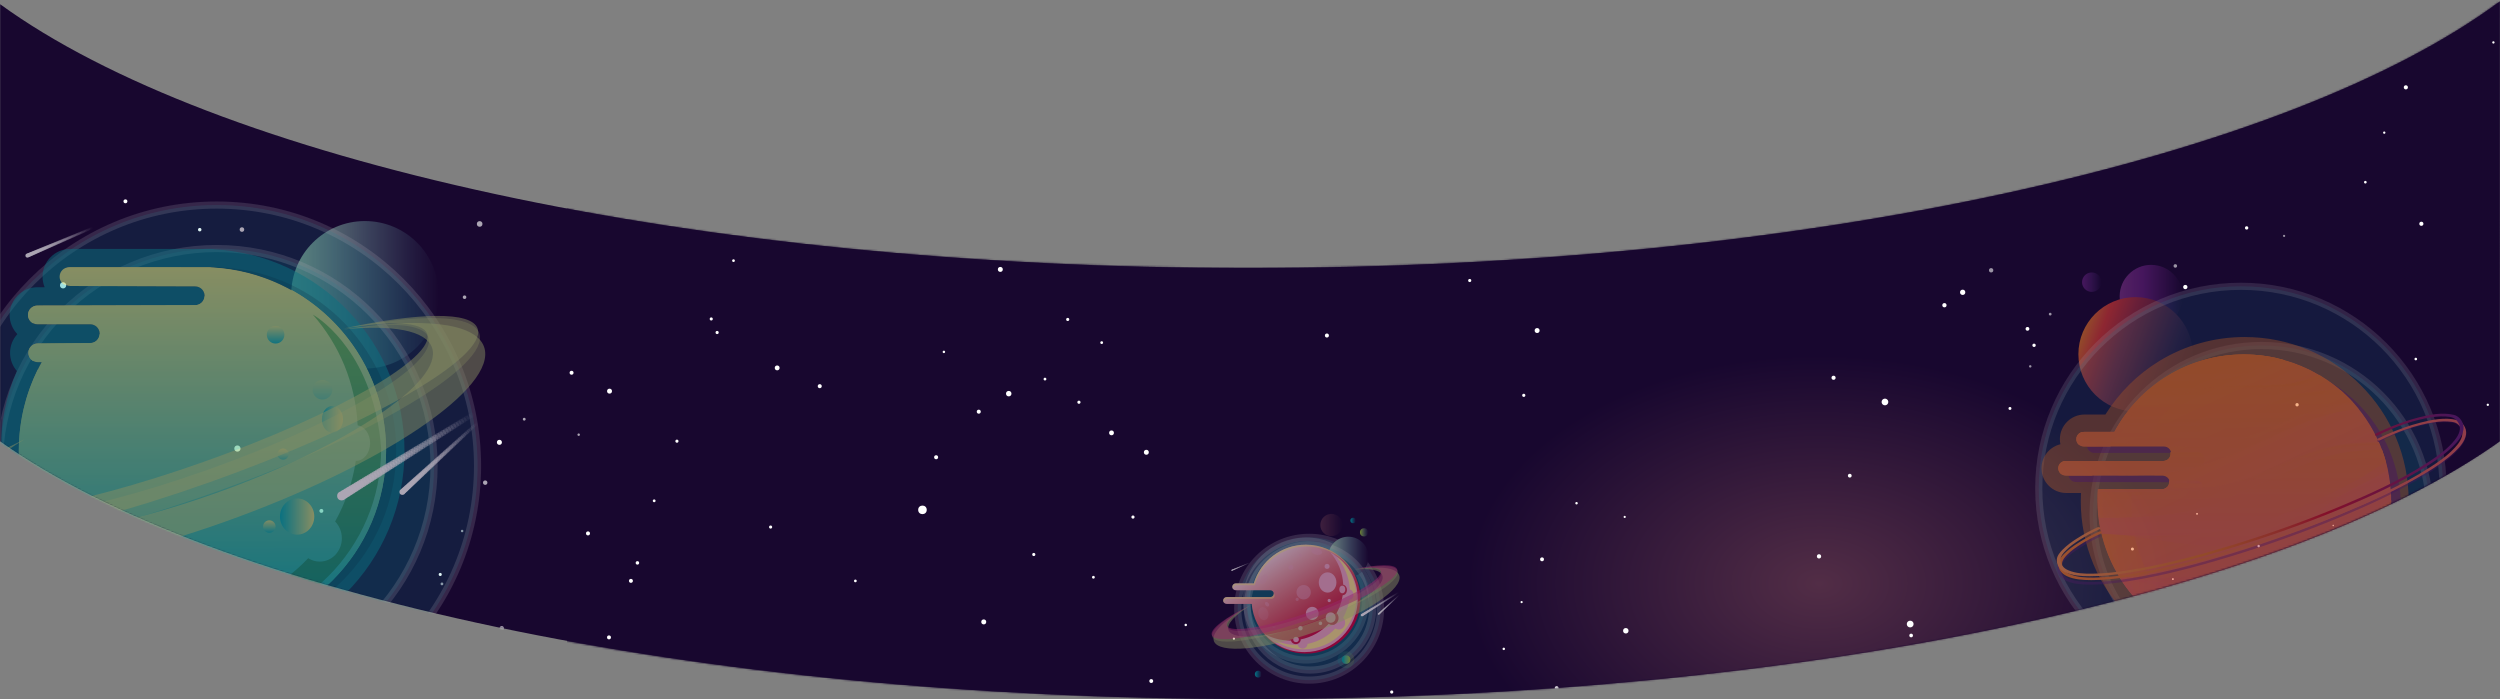 <svg width="1402" height="392" viewBox="0 0 1402 392" xmlns="http://www.w3.org/2000/svg" xmlns:xlink="http://www.w3.org/1999/xlink"><rect x="0" y="0" width="1402" height="392" fill="#808080" stroke="none"/><title>bg_1</title><defs><path d="M.95.53L.1 295.2l.28 12.85C119.98 392.9 388.48 452 700.5 452c312.52 0 581.36-59.3 700.68-144.35l-.05-12.45.22-234.07C1283.3 148.93 1013.7 210.3 700 210.3c-311.43 0-579.4-60.47-698.76-147.26L.94.54z" id="path-1"/><radialGradient fx="50%" fy="50%" r="13.97%" id="radialGradient-3"><stop stop-color="#522D46" offset="0%"/><stop stop-color="#18072F" offset="100%"/></radialGradient><path d="M.95.53H.1V295.2H.4l-.04 12.85C119.98 392.9 388.48 452 700.5 452c312.52 0 581.36-59.3 700.68-144.35l-.05-12.45h.8V.53h-.34l-.25 60.6C1283.3 148.93 1013.7 210.3 700 210.3c-311.43 0-579.4-60.47-698.76-147.26L.94.54z" id="path-4"/><path d="M.95.53H.1V295.2H.4l-.04 12.85C119.98 392.9 388.48 452 700.5 452c312.52 0 581.36-59.3 700.68-144.35l-.05-12.45h.8V.53h-.34l-.25 60.6C1283.3 148.93 1013.7 210.3 700 210.3c-311.43 0-579.4-60.47-698.76-147.26L.94.54z" id="path-6"/><linearGradient x1="0%" y1="50%" y2="50%" id="linearGradient-8"><stop stop-color="#00ACAF" offset="0%"/><stop stop-color="#00AEA6" offset="14.56%"/><stop stop-color="#46B48C" offset="42.3%"/><stop stop-color="#82BD57" offset="80%"/><stop stop-color="#9AC331" offset="100%"/></linearGradient><linearGradient x1="0%" y1="49.99%" y2="49.99%" id="linearGradient-9"><stop stop-color="#00ACAF" offset="0%"/><stop stop-color="#00AEA6" offset="14.56%"/><stop stop-color="#46B48C" offset="42.3%"/><stop stop-color="#82BD57" offset="80%"/><stop stop-color="#9AC331" offset="100%"/></linearGradient><linearGradient x1="0%" y1="50%" y2="50%" id="linearGradient-10"><stop stop-color="#522D46" offset="0%"/><stop stop-color="#4B2743" offset="15.93%"/><stop stop-color="#391B3B" offset="46.28%"/><stop stop-color="#1F0B32" offset="87.55%"/><stop stop-color="#18072F" offset="100%"/></linearGradient><linearGradient x1="0%" y1="50%" y2="50%" id="linearGradient-11"><stop stop-color="#A0D0AA" offset="0%"/><stop stop-color="#94C0A5" offset="9.3%"/><stop stop-color="#769A95" offset="27.02%"/><stop stop-color="#4E6376" offset="51.32%"/><stop stop-color="#29274A" offset="80.94%"/><stop stop-color="#18072F" offset="100%"/></linearGradient><linearGradient x1="50%" y1="100%" x2="50%" y2="0%" id="linearGradient-12"><stop stop-color="#00ACAF" offset="0%"/><stop stop-color="#C5D97F" offset="100%"/></linearGradient><linearGradient x1="50%" y1="378.59%" x2="50%" y2="0%" id="linearGradient-13"><stop stop-color="#00ACAF" offset="0%"/><stop stop-color="#C5D97F" offset="100%"/></linearGradient><linearGradient x1="50%" y1="1253.07%" x2="50%" y2="-107.32%" id="linearGradient-14"><stop stop-color="#00ACAF" offset="0%"/><stop stop-color="#C5D97F" offset="100%"/></linearGradient><linearGradient x1="50%" y1="1112.73%" x2="50%" y2="-247.68%" id="linearGradient-15"><stop stop-color="#00ACAF" offset="0%"/><stop stop-color="#C5D97F" offset="100%"/></linearGradient><linearGradient x1="50%" y1="149.9%" x2="50%" y2="-57.84%" id="linearGradient-16"><stop stop-color="#00ACAF" offset="0%"/><stop stop-color="#C5D97F" offset="100%"/></linearGradient><linearGradient x1="0%" y1="50.01%" y2="50.01%" id="linearGradient-17"><stop stop-color="#00ACAF" offset="0%"/><stop stop-color="#C5D97F" offset="100%"/></linearGradient><linearGradient x1=".01%" y1="50%" y2="50%" id="linearGradient-18"><stop stop-color="#00ACAF" offset="0%"/><stop stop-color="#C5D97F" offset="100%"/></linearGradient><linearGradient x1="0%" y1="50%" y2="50%" id="linearGradient-19"><stop stop-color="#00ACAF" offset="0%"/><stop stop-color="#C5D97F" offset="100%"/></linearGradient><linearGradient x1="50%" y1="100%" x2="50%" y2="-6.49%" id="linearGradient-20"><stop stop-color="#00ACAF" offset="0%"/><stop stop-color="#C5D97F" offset="100%"/></linearGradient><linearGradient x1="50%" y1="107.81%" x2="50%" y2="-7%" id="linearGradient-21"><stop stop-color="#008D80" offset="0%"/><stop stop-color="#65B65A" offset="100%"/></linearGradient><linearGradient x1="49.99%" y1="107.82%" x2="49.99%" y2="-6.96%" id="linearGradient-22"><stop stop-color="#00ACAF" offset="0%"/><stop stop-color="#C5D97F" offset="100%"/></linearGradient><linearGradient x1="50.01%" y1="107.79%" x2="50.01%" y2="-7.04%" id="linearGradient-23"><stop stop-color="#00ACAF" offset="0%"/><stop stop-color="#C5D97F" offset="100%"/></linearGradient><linearGradient x1="50%" y1="107.82%" x2="50%" y2="-6.99%" id="linearGradient-24"><stop stop-color="#00ACAF" offset="0%"/><stop stop-color="#C5D97F" offset="100%"/></linearGradient><linearGradient x1="50.01%" y1="107.82%" x2="50.01%" y2="-6.99%" id="linearGradient-25"><stop stop-color="#00ACAF" offset="0%"/><stop stop-color="#C5D97F" offset="100%"/></linearGradient><linearGradient x1="49.99%" y1="107.79%" x2="49.99%" y2="-6.99%" id="linearGradient-26"><stop stop-color="#00ACAF" offset="0%"/><stop stop-color="#C5D97F" offset="100%"/></linearGradient><linearGradient x1="49.98%" y1="107.82%" x2="49.98%" y2="-6.98%" id="linearGradient-27"><stop stop-color="#00ACAF" offset="0%"/><stop stop-color="#C5D97F" offset="100%"/></linearGradient><linearGradient x1="0%" y1="50%" y2="50%" id="linearGradient-28"><stop stop-color="#00ACAF" offset="0%"/><stop stop-color="#00A0A9" offset="9.3%"/><stop stop-color="#008496" offset="27.02%"/><stop stop-color="#035976" offset="51.32%"/><stop stop-color="#1B264B" offset="80.94%"/><stop stop-color="#18072F" offset="100%"/></linearGradient><linearGradient x1="0%" y1="49.99%" x2="99.99%" y2="49.99%" id="linearGradient-29"><stop stop-color="#00ACAF" offset="0%"/><stop stop-color="#00A0A9" offset="9.3%"/><stop stop-color="#008496" offset="27.02%"/><stop stop-color="#035976" offset="51.32%"/><stop stop-color="#1B264B" offset="80.94%"/><stop stop-color="#18072F" offset="100%"/></linearGradient><path d="M.95.53H.1V295.2H.4l-.04 12.85C119.98 392.9 388.48 452 700.5 452c312.52 0 581.36-59.3 700.68-144.35l-.05-12.45h.8V.53h-.34l-.25 60.6C1283.3 148.93 1013.7 210.3 700 210.3c-311.43 0-579.4-60.47-698.76-147.26L.94.54z" id="path-30"/><linearGradient x1="0%" y1="49.98%" x2="100.01%" y2="49.98%" id="linearGradient-32"><stop stop-color="#9AC331" offset="0%"/><stop stop-color="#8FB53D" offset="9.3%"/><stop stop-color="#719250" offset="27.02%"/><stop stop-color="#4B6056" offset="51.32%"/><stop stop-color="#282843" offset="80.94%"/><stop stop-color="#18072F" offset="100%"/></linearGradient><linearGradient x1="0%" y1="50%" y2="50%" id="linearGradient-33"><stop stop-color="#522D46" offset="0%"/><stop stop-color="#4B2743" offset="15.93%"/><stop stop-color="#391B3B" offset="46.28%"/><stop stop-color="#1F0B32" offset="87.55%"/><stop stop-color="#18072F" offset="100%"/></linearGradient><linearGradient x1="0%" y1="50%" y2="50%" id="linearGradient-34"><stop stop-color="#A0D0AA" offset="0%"/><stop stop-color="#94C0A5" offset="9.3%"/><stop stop-color="#769A95" offset="27.02%"/><stop stop-color="#4E6376" offset="51.32%"/><stop stop-color="#29274A" offset="80.94%"/><stop stop-color="#18072F" offset="100%"/></linearGradient><linearGradient x1="0%" y1="50%" x2="100.01%" y2="50%" id="linearGradient-35"><stop stop-color="#00ACAF" offset="0%"/><stop stop-color="#00A0A9" offset="9.3%"/><stop stop-color="#008496" offset="27.02%"/><stop stop-color="#035976" offset="51.32%"/><stop stop-color="#1B264B" offset="80.94%"/><stop stop-color="#18072F" offset="100%"/></linearGradient><linearGradient x1="0%" y1="50.01%" x2="100.01%" y2="50.01%" id="linearGradient-36"><stop stop-color="#00ACAF" offset="0%"/><stop stop-color="#00A0A9" offset="9.3%"/><stop stop-color="#008496" offset="27.02%"/><stop stop-color="#035976" offset="51.32%"/><stop stop-color="#1B264B" offset="80.94%"/><stop stop-color="#18072F" offset="100%"/></linearGradient><linearGradient x1="28.65%" y1="16.58%" x2="77.95%" y2="75.76%" id="linearGradient-37"><stop stop-color="#FAD6DF" offset="0%"/><stop stop-color="#EFA7AE" offset="20.98%"/><stop stop-color="#E16D78" offset="48.37%"/><stop stop-color="#D73F56" offset="71.64%"/><stop stop-color="#D11E46" offset="89.57%"/><stop stop-color="#CF0540" offset="100%"/></linearGradient><linearGradient x1="50.01%" y1="107.77%" x2="50.01%" y2="-7.02%" id="linearGradient-38"><stop stop-color="#CCAAD1" offset="0%"/><stop stop-color="#D1768F" offset="41.52%"/><stop stop-color="#CF0540" offset="100%"/></linearGradient><linearGradient x1="-.01%" y1="49.99%" y2="49.99%" id="linearGradient-39"><stop stop-color="#00ACAF" offset="0%"/><stop stop-color="#00AEA6" offset="14.56%"/><stop stop-color="#46B48C" offset="42.3%"/><stop stop-color="#82BD57" offset="80%"/><stop stop-color="#9AC331" offset="100%"/></linearGradient><linearGradient x1="0%" y1="49.99%" x2="99.99%" y2="49.99%" id="linearGradient-40"><stop stop-color="#00ACAF" offset="0%"/><stop stop-color="#00AEA6" offset="14.56%"/><stop stop-color="#46B48C" offset="42.3%"/><stop stop-color="#82BD57" offset="80%"/><stop stop-color="#9AC331" offset="100%"/></linearGradient><path d="M.95.53H.1V295.2H.4l-.04 12.85C119.98 392.9 388.48 452 700.5 452c312.52 0 581.36-59.3 700.68-144.35l-.05-12.45h.8V.53h-.34l-.25 60.6C1283.3 148.93 1013.7 210.3 700 210.3c-311.43 0-579.4-60.47-698.76-147.26L.94.54z" id="path-41"/><linearGradient x1="0%" y1="50%" y2="50%" id="linearGradient-43"><stop stop-color="#82368C" offset="0%"/><stop stop-color="#682280" offset="36.97%"/><stop stop-color="#18072F" offset="100%"/></linearGradient><linearGradient x1="0%" y1="49.99%" y2="49.99%" id="linearGradient-44"><stop stop-color="#F07E26" offset="0%"/><stop stop-color="#F18633" offset="44.48%"/><stop stop-color="#F3934A" offset="100%"/></linearGradient><linearGradient x1="0%" y1="50%" y2="50%" id="linearGradient-45"><stop stop-color="#F07E26" offset="0%"/><stop stop-color="#E35328" offset="40.06%"/><stop stop-color="#D92C27" offset="79.36%"/><stop stop-color="#D61726" offset="100%"/></linearGradient><linearGradient x1="-.01%" y1="50.01%" y2="50.01%" id="linearGradient-46"><stop stop-color="#E83E33" offset="0%"/><stop stop-color="#D83B37" offset="9.53%"/><stop stop-color="#B0343F" offset="27.7%"/><stop stop-color="#772642" offset="52.63%"/><stop stop-color="#36143B" offset="83.01%"/><stop stop-color="#18072F" offset="100%"/></linearGradient><linearGradient x1="3%" y1="32.9%" x2="97%" y2="67.11%" id="linearGradient-47"><stop stop-color="#F07E26" offset="0%"/><stop stop-color="#EA5631" offset="9.39%"/><stop stop-color="#E83E33" offset="15.15%"/><stop stop-color="#A73240" offset="35.44%"/><stop stop-color="#38153C" offset="80.3%"/><stop stop-color="#18072F" offset="100%"/></linearGradient><linearGradient x1=".01%" y1="50%" y2="50%" id="linearGradient-48"><stop stop-color="#682280" offset="0%"/><stop stop-color="#60217A" offset="12.32%"/><stop stop-color="#4E1D6A" offset="35.81%"/><stop stop-color="#321550" offset="67.9%"/><stop stop-color="#18072F" offset="100%"/></linearGradient><linearGradient x1="32.34%" y1="8.45%" x2="75.7%" y2="89.4%" id="linearGradient-49"><stop stop-color="#F07E26" offset="0%"/><stop stop-color="#EF7A32" offset="23.19%"/><stop stop-color="#EE6F4D" offset="67.14%"/><stop stop-color="#EC665E" offset="100%"/></linearGradient><linearGradient x1="-11.2%" y1="-6.12%" x2="122.37%" y2="94.07%" id="linearGradient-50"><stop stop-color="#F07E26" offset="0%"/><stop stop-color="#EF7A32" offset="23.19%"/><stop stop-color="#EE6F4D" offset="67.14%"/><stop stop-color="#EC665E" offset="100%"/></linearGradient><linearGradient x1="-14.93%" y1="7.67%" x2="163.23%" y2="89.13%" id="linearGradient-51"><stop stop-color="#F07E26" offset="0%"/><stop stop-color="#EF7A32" offset="23.19%"/><stop stop-color="#EE6F4D" offset="67.14%"/><stop stop-color="#EC665E" offset="100%"/></linearGradient><linearGradient x1="49.4%" y1="-139.38%" x2="52.62%" y2="879.6%" id="linearGradient-52"><stop stop-color="#F07E26" offset="0%"/><stop stop-color="#EF7A32" offset="23.19%"/><stop stop-color="#EE6F4D" offset="67.14%"/><stop stop-color="#EC665E" offset="100%"/></linearGradient><linearGradient x1="49.45%" y1="-145.18%" x2="52.46%" y2="916.11%" id="linearGradient-53"><stop stop-color="#F07E26" offset="0%"/><stop stop-color="#EF7A32" offset="23.19%"/><stop stop-color="#EE6F4D" offset="67.14%"/><stop stop-color="#EC665E" offset="100%"/></linearGradient><linearGradient x1="47.88%" y1="18.91%" x2="65.06%" y2="276.66%" id="linearGradient-54"><stop stop-color="#F07E26" offset="0%"/><stop stop-color="#EF7A32" offset="23.19%"/><stop stop-color="#EE6F4D" offset="67.14%"/><stop stop-color="#EC665E" offset="100%"/></linearGradient><linearGradient x1="47.95%" y1="19.22%" x2="64.57%" y2="281.29%" id="linearGradient-55"><stop stop-color="#F07E26" offset="0%"/><stop stop-color="#EF7A32" offset="23.19%"/><stop stop-color="#EE6F4D" offset="67.14%"/><stop stop-color="#EC665E" offset="100%"/></linearGradient><linearGradient x1="49.05%" y1="-47.64%" x2="57.16%" y2="844.86%" id="linearGradient-56"><stop stop-color="#F07E26" offset="0%"/><stop stop-color="#EF7A32" offset="23.19%"/><stop stop-color="#EE6F4D" offset="67.14%"/><stop stop-color="#EC665E" offset="100%"/></linearGradient><linearGradient x1="48.59%" y1="-19.37%" x2="53.63%" y2="257.75%" id="linearGradient-57"><stop stop-color="#F07E26" offset="0%"/><stop stop-color="#EF7A32" offset="23.19%"/><stop stop-color="#EE6F4D" offset="67.14%"/><stop stop-color="#EC665E" offset="100%"/></linearGradient><linearGradient x1="49.3%" y1="-46.02%" x2="52.41%" y2="374.87%" id="linearGradient-58"><stop stop-color="#F07E26" offset="0%"/><stop stop-color="#EF7A32" offset="23.19%"/><stop stop-color="#EE6F4D" offset="67.14%"/><stop stop-color="#EC665E" offset="100%"/></linearGradient><linearGradient x1="47.16%" y1="-84.24%" x2="53%" y2="191.12%" id="linearGradient-59"><stop stop-color="#F07E26" offset="0%"/><stop stop-color="#EF7A32" offset="23.19%"/><stop stop-color="#EE6F4D" offset="67.14%"/><stop stop-color="#EC665E" offset="100%"/></linearGradient><linearGradient x1="47.26%" y1="-86.26%" x2="52.98%" y2="195.68%" id="linearGradient-60"><stop stop-color="#F07E26" offset="0%"/><stop stop-color="#EF7A32" offset="23.19%"/><stop stop-color="#EE6F4D" offset="67.14%"/><stop stop-color="#EC665E" offset="100%"/></linearGradient><linearGradient x1="37.87%" y1="-77.7%" x2="56.95%" y2="87.25%" id="linearGradient-61"><stop stop-color="#F07E26" offset="0%"/><stop stop-color="#EF7A32" offset="23.19%"/><stop stop-color="#EE6F4D" offset="67.14%"/><stop stop-color="#EC665E" offset="100%"/></linearGradient><linearGradient x1="39.1%" y1="-81.95%" x2="56.25%" y2="92.02%" id="linearGradient-62"><stop stop-color="#F07E26" offset="0%"/><stop stop-color="#EF7A32" offset="23.19%"/><stop stop-color="#EE6F4D" offset="67.14%"/><stop stop-color="#EC665E" offset="100%"/></linearGradient><linearGradient x1="-50.94%" y1="-267.4%" x2="54.52%" y2="64.21%" id="linearGradient-63"><stop stop-color="#F07E26" offset="0%"/><stop stop-color="#EF7A32" offset="23.19%"/><stop stop-color="#EE6F4D" offset="67.14%"/><stop stop-color="#EC665E" offset="100%"/></linearGradient><linearGradient x1="-50.94%" y1="-267.44%" x2="54.52%" y2="64.22%" id="linearGradient-64"><stop stop-color="#F07E26" offset="0%"/><stop stop-color="#EF7A32" offset="23.19%"/><stop stop-color="#EE6F4D" offset="67.14%"/><stop stop-color="#EC665E" offset="100%"/></linearGradient><linearGradient x1="48.89%" y1="-16.61%" x2="53.47%" y2="313.3%" id="linearGradient-65"><stop stop-color="#F07E26" offset="0%"/><stop stop-color="#EF7A32" offset="23.19%"/><stop stop-color="#EE6F4D" offset="67.14%"/><stop stop-color="#EC665E" offset="100%"/></linearGradient><linearGradient x1="49.11%" y1="-16.7%" x2="53.57%" y2="354%" id="linearGradient-66"><stop stop-color="#F07E26" offset="0%"/><stop stop-color="#EF7A32" offset="23.19%"/><stop stop-color="#EE6F4D" offset="67.14%"/><stop stop-color="#EC665E" offset="100%"/></linearGradient><linearGradient x1="46.08%" y1="-64.8%" x2="54.17%" y2="165.48%" id="linearGradient-67"><stop stop-color="#F07E26" offset="0%"/><stop stop-color="#EF7A32" offset="23.19%"/><stop stop-color="#EE6F4D" offset="67.14%"/><stop stop-color="#EC665E" offset="100%"/></linearGradient><linearGradient x1="46.88%" y1="-73.93%" x2="53.59%" y2="188.84%" id="linearGradient-68"><stop stop-color="#F07E26" offset="0%"/><stop stop-color="#EF7A32" offset="23.19%"/><stop stop-color="#EE6F4D" offset="67.14%"/><stop stop-color="#EC665E" offset="100%"/></linearGradient><linearGradient x1="38.56%" y1="-85.74%" x2="56.26%" y2="85.62%" id="linearGradient-69"><stop stop-color="#F07E26" offset="0%"/><stop stop-color="#EF7A32" offset="23.19%"/><stop stop-color="#EE6F4D" offset="67.14%"/><stop stop-color="#EC665E" offset="100%"/></linearGradient><linearGradient x1="43%" y1="-109.64%" x2="53.83%" y2="109.49%" id="linearGradient-70"><stop stop-color="#F07E26" offset="0%"/><stop stop-color="#EF7A32" offset="23.19%"/><stop stop-color="#EE6F4D" offset="67.14%"/><stop stop-color="#EC665E" offset="100%"/></linearGradient><linearGradient x1="0%" y1="50%" y2="50%" id="linearGradient-71"><stop stop-color="#F07E26" offset="0%"/><stop stop-color="#EF7A32" offset="23.19%"/><stop stop-color="#EE6F4D" offset="67.14%"/><stop stop-color="#EC665E" offset="100%"/></linearGradient><linearGradient x1="0%" y1="50%" y2="50%" id="linearGradient-72"><stop stop-color="#F3934A" offset="0%"/><stop stop-color="#F07E26" offset="36.36%"/><stop stop-color="#EC7027" offset="42.49%"/><stop stop-color="#E14C28" offset="54.16%"/><stop stop-color="#D61726" offset="66.06%"/><stop stop-color="#682280" offset="100%"/></linearGradient></defs><g id="Page-1" fill="none" fill-rule="evenodd"><g id="bg_1"><g id="Page-1"><g id="Index"><g id="LF"><g id="bg"><g id="Mask" fill="#18072F"><path d="M.1 235.2v12.3C119.7 332.33 388.46 392 700.5 392c312.52 0 582.1-59.45 701.42-144.5V.75C1283.87 88.57 1013.72 150.3 700 150.3 388.57 150.3 119.45 89.18.1 2.38V235.2z" id="path-1"/></g><g id="Rectangle-path-Copy-Clipped" transform="translate(0 -60)"><mask id="mask-2" fill="#fff"><use xlink:href="#path-1"/></mask><path id="Rectangle-path-Copy" fill="url(#radialGradient-3)" mask="url(#mask-2)" d="M318-75h1402.14v927.02H318z"/></g><g id="star-copy-Clipped" transform="translate(0 -60)"><mask id="mask-5" fill="#fff"><use xlink:href="#path-4"/></mask><g id="star-copy" mask="url(#mask-5)"><g fill="#FFF" id="Group"><g transform="translate(30.07 13.47)" id="Oval"><g transform="translate(288.446 191.78)"><circle cx="117.32" cy="61.07" r="1.36"/><circle cx="2.02" cy="63.79" r="1.11"/><circle cx="92.83" cy=".92" r=".76"/><circle cx="80.35" cy="33.62" r=".87"/></g><circle cx="17.85" cy="354.46" r="1.36"/><circle cx="323.75" cy="372.28" r="1.11"/><circle cx="449.62" cy="372.31" r=".76"/><circle cx="402.09" cy="342.1" r=".87"/><g transform="translate(381.335 46.334)"><circle cx="14.2" cy="116.47" r="1.36"/><circle cx="1.43" cy="1.85" r="1.11"/><circle cx="71.98" cy="86.83" r=".76"/><circle cx="38.32" cy="77.25" r=".87"/></g><g transform="translate(101.277 293.122)"><circle cx="1.78" cy="4.95" r="1.74"/><circle cx="148.72" cy="1.47" r="1.41"/><circle cx="32.99" cy="81.59" r=".97"/><circle cx="48.89" cy="39.92" r="1.1"/></g><g transform="translate(0 57.334)"><circle cx="5.3" cy="149.21" r="1.74"/><ellipse cx="1.82" cy="2.27" rx="1.41" ry="1.41"/><circle cx="81.94" cy="118" r=".97"/><circle cx="40.27" cy="102.1" r="1.1"/></g></g><g transform="translate(1069.852 415.303)" id="Oval"><ellipse cx="1.91" cy="1.08" rx="1.03" ry="1.03"/><ellipse cx="148.78" cy="13.64" rx=".8" ry=".8"/><circle cx="1.81" cy="1.45" r="1.31" transform="translate(66.565 34.39)"/><ellipse cx="1.85" cy="1.35" rx=".9" ry=".9" transform="translate(249.112 6.28)"/></g><g transform="translate(547.072 177.137)" id="Oval"><g transform="translate(232.223 219.9)"><ellipse cx="93.68" cy="48.87" rx="1.09" ry="1.09"/><ellipse cx="1.18" cy="51.05" rx=".89" ry=".89"/><ellipse cx="74.03" cy=".61" rx=".61" ry=".61"/><ellipse cx="64.02" cy="26.85" rx=".69" ry=".69"/></g><ellipse cx="74.24" cy="1.07" rx=".89" ry=".89"/><ellipse cx="201.42" cy="11.94" rx=".69" ry=".69"/><g transform="translate(306.557 103.667)"><ellipse cx="11.14" cy="92.86" rx="1.09" ry="1.09"/><ellipse cx=".9" cy=".9" rx=".89" ry=".89"/><ellipse cx="57.5" cy="69.08" rx=".61" ry=".61"/><ellipse cx="30.49" cy="61.4" rx=".69" ry=".69"/></g><g transform="translate(12.222 29.333)"><circle cx="1.69" cy="4.62" r="1.39"/><ellipse cx="119.57" cy="1.84" rx="1.13" ry="1.13"/><ellipse cx="26.73" cy="66.12" rx=".78" ry=".78"/><ellipse cx="39.48" cy="32.68" rx=".88" ry=".88"/></g><g transform="translate(0 112.445)"><ellipse cx="4.61" cy="119.18" rx="1.4" ry="1.4"/><ellipse cx="1.82" cy="1.29" rx="1.13" ry="1.13"/><ellipse cx="66.11" cy="94.14" rx=".78" ry=".78"/><ellipse cx="32.67" cy="81.38" rx=".88" ry=".88"/></g><g transform="translate(195.556 5.943)"><ellipse cx="119.39" cy="62.29" rx="1.39" ry="1.39"/><circle cx="1.5" cy="65.08" r="1.13"/><ellipse cx="94.35" cy=".8" rx=".78" ry=".78"/><circle cx="81.59" cy="34.23" r=".88"/></g></g><g transform="translate(328.294 245.582)" id="Oval"><circle cx="73.87" cy=".89" r=".89"/><ellipse cx="201.04" cy="11.76" rx=".69" ry=".69"/><g transform="translate(305.557 102.667)"><circle cx="11.77" cy="93.68" r="1.09"/><ellipse cx="1.52" cy="1.72" rx=".89" ry=".89"/><circle cx="58.13" cy="69.9" r=".61"/><circle cx="31.12" cy="62.22" r=".69"/></g><g transform="translate(12.12 29.333)"><ellipse cx="1.41" cy="4.44" rx="1.39" ry="1.39"/><circle cx="119.3" cy="1.65" r="1.13"/><ellipse cx="26.45" cy="65.94" rx=".78" ry=".78"/><circle cx="39.21" cy="32.5" r=".88"/></g><g transform="translate(0 112.344)"><circle cx="1.45" cy="1.21" r="1.13"/><ellipse cx="65.73" cy="94.06" rx=".78" ry=".78"/><circle cx="32.3" cy="81.3" r=".89"/></g><g transform="translate(195.455 4.89)"><ellipse cx="119.12" cy="63.17" rx="1.39" ry="1.39"/><circle cx="1.23" cy="65.95" r="1.13"/><ellipse cx="94.08" cy="1.67" rx=".78" ry=".78"/><circle cx="81.32" cy="35.1" r=".89"/></g></g><g transform="translate(1187.36 346.884)" id="Oval"><circle cx="44.73" cy="1.28" r=".53"/><circle cx="121.1" cy="7.81" r=".42"/><g transform="translate(183.334 62.334)"><circle cx="1.44" cy="1.09" r=".53"/><circle cx="19.21" cy="37.42" r=".42"/></g><g transform="translate(7.333 18.333)"><circle cx="1.17" cy="2.69" r=".84"/><circle cx="71.96" cy="1.02" r=".68"/><circle cx="16.21" cy="39.62" r=".47"/><circle cx="23.87" cy="19.54" r=".53"/></g><circle cx="1.25" cy=".71" r=".68" transform="translate(0 68.222)"/><g transform="translate(117.334 3.667)"><ellipse cx="71.94" cy="37.94" rx=".84" ry=".84"/><ellipse cx="1.15" cy="39.62" rx=".68" ry=".68"/><ellipse cx="56.9" cy="1.02" rx=".47" ry=".47"/><ellipse cx="49.24" cy="21.09" rx=".53" ry=".53"/></g></g><g id="Oval" transform="translate(910.074 325.026)"><ellipse cx="161.16" cy="84.94" rx="1.88" ry="1.88"/><ellipse cx="1.68" cy="88.71" rx="1.53" ry="1.53"/><ellipse cx="127.28" cy="1.74" rx="1.06" ry="1.06"/><ellipse cx="110.03" cy="46.98" rx="1.2" ry="1.2"/></g><g transform="translate(1037.185 124.58)"><path d="M19.73 158.97c1.04-.1 1.95.67 2.04 1.7.1 1.05-.67 1.96-1.7 2.05-1.05.1-1.96-.67-2.05-1.7-.1-1.05.67-1.96 1.7-2.05zM2.1.77c.84-.07 1.6.55 1.66 1.4.07.84-.55 1.58-1.4 1.65C1.53 3.9.8 3.27.72 2.42.65 1.6 1.27.85 2.1.78z" id="Shape"/><ellipse id="Oval" cx="99.82" cy="119.84" rx="1.06" ry="1.06"/><ellipse id="Oval" cx="53.25" cy="106.59" rx="1.2" ry="1.2"/></g><ellipse cx="1.55" cy="59.69" rx="1.35" ry="1.35" id="Oval" transform="translate(574.96 51.47)"/><g id="Oval" transform="translate(510.405 140.47)"><circle cx="6.91" cy="205.46" r="2.4"/><ellipse cx="2.1" cy="2.21" rx="1.95" ry="1.95"/><ellipse cx="112.93" cy="162.28" rx="1.35" ry="1.35"/><ellipse cx="55.29" cy="140.29" rx="1.53" ry="1.53"/></g><g id="Oval" transform="translate(846.518 13.914)"><ellipse cx="205.82" cy="50.33" rx="2.4" ry="2.4"/><ellipse cx="2.58" cy="55.13" rx="1.95" ry="1.95"/></g><g transform="translate(1012.74 8.914)" id="Oval"><g transform="translate(245.668 124.223)"><ellipse cx="99.49" cy="52.36" rx="1.16" ry="1.16"/><ellipse cx="1.51" cy="54.68" rx=".94" ry=".94"/><ellipse cx="78.68" cy="1.25" rx=".65" ry=".65"/><ellipse cx="68.08" cy="29.04" rx=".74" ry=".74"/></g><circle cx="15.52" cy="262.94" r="1.16"/><circle cx="275.46" cy="278.07" r=".94"/><circle cx="382.42" cy="278.1" r=".65"/><circle cx="342.03" cy="252.43" r=".73"/><g transform="translate(323.89 .778)"><ellipse cx="12.57" cy="99.29" rx="1.16" ry="1.16"/><ellipse cx="61.67" cy="74.1" rx=".65" ry=".65"/><ellipse cx="33.07" cy="65.96" rx=".74" ry=".74"/></g><g transform="translate(85.556 210.833)"><circle cx="2.37" cy="4.18" r="1.48"/><circle cx="127.23" cy="1.23" r="1.2"/><circle cx="28.89" cy="69.31" r=".83"/><ellipse cx="42.4" cy="33.9" rx=".94" ry=".94"/></g><g transform="translate(0 10.556)"><circle cx="4.85" cy="126.68" r="1.48"/><circle cx="69.98" cy="100.16" r=".83"/><ellipse cx="34.57" cy="86.65" rx=".94" ry=".94"/></g></g><g transform="translate(9.848 366.582)"><ellipse id="Oval" cx="78.11" cy="2" rx="1.11" ry="1.11"/><ellipse id="Oval" cx="237.04" cy="15.58" rx=".87" ry=".87"/><g transform="translate(.667 37.89)"><ellipse id="Oval" cx="2.05" cy="5.21" rx="1.74" ry="1.74"/><ellipse id="Oval" cx="149.36" cy="1.72" rx="1.42" ry="1.42"/><path d="M50.4 40.27c0 .6-.5 1.1-1.12 1.1-.6 0-1.1-.5-1.1-1.1 0-.6.5-1.1 1.1-1.1.6 0 1.1.5 1.1 1.1z" id="Shape"/></g><g id="Oval" transform="translate(330.223 7.333)"><ellipse cx="48.69" cy="78.6" rx="1.74" ry="1.74"/><ellipse cx="17.39" cy="1.75" rx=".98" ry=".98"/><ellipse cx="1.45" cy="43.53" rx="1.11" ry="1.11"/></g></g></g></g></g><g id="planet-copy-Clipped" transform="translate(0 -60)"><mask id="mask-7" fill="#fff"><use xlink:href="#path-6"/></mask><g id="planet-copy" opacity=".64" mask="url(#mask-7)"><g transform="translate(-54.812 114)" id="Group"><g transform="translate(230.57 243.057)" id="Oval" fill="#FFF"><ellipse cx="105.63" cy="55.3" rx="1.24" ry="1.24"/><ellipse cx="1.02" cy="57.78" rx="1.01" ry="1.01"/><ellipse cx="83.41" cy=".73" rx=".69" ry=".69"/><ellipse cx="72.09" cy="30.4" rx=".78" ry=".78"/></g><ellipse id="Oval" fill="#FFF" cx="195.42" cy="7.93" rx=".78" ry=".78"/><g transform="translate(314.07 111.664)" id="Oval" fill="#FFF"><ellipse cx="12.84" cy="105.01" rx="1.24" ry="1.24"/><ellipse cx="1.26" cy="1.01" rx="1" ry="1"/><ellipse cx="65.27" cy="78.11" rx=".69" ry=".69"/><ellipse cx="34.73" cy="69.42" rx=".79" ry=".79"/></g><g transform="translate(254.104 301.31)" id="Oval"><ellipse fill="url(#linearGradient-8)" opacity=".2" cx="17.27" cy="17.96" rx="17.19" ry="17.19"/><ellipse fill="url(#linearGradient-9)" cx="17.64" cy="17.78" rx="8.78" ry="8.78"/></g><ellipse id="Oval" fill="url(#linearGradient-10)" cx="98.67" cy="319.79" rx="22.8" ry="22.8"/><ellipse id="Oval" fill="url(#linearGradient-11)" cx="259.48" cy="111.33" rx="41.37" ry="41.37"/><ellipse id="Oval" stroke="#FFF" stroke-width="4" fill="#00ACAF" opacity=".2" cx="176.31" cy="207.3" rx="146.31" ry="146.31"/><ellipse id="Oval" stroke="#FFF" stroke-width="4" fill="#00ACAF" opacity=".2" cx="176.31" cy="207.3" rx="121.92" ry="121.92"/><path d="M172.7 95.9c.4 0 .82.05 1.2.14 54.32 2.88 97.47 47.83 97.47 102.85 0 56.88-46.12 103-103 103-56.9 0-103-46.1-103-103 0-18.05 4.64-35 12.8-49.76h-2.18c-2.9 0-5.27-2.35-5.27-5.25s2.36-5.27 5.26-5.27l29.42-.23c2.9 0 5.26-2.35 5.26-5.26 0-2.9-2.36-5.25-5.26-5.25H75.76c-2.9 0-5.26-2.36-5.26-5.27 0-2.9 2.35-5.25 5.26-5.25l88.52-.24c2.9 0 5.25-2.35 5.25-5.25s-2.35-5.27-5.25-5.27l-70.07-.23c-2.9 0-5.25-2.35-5.25-5.25s2.36-5.26 5.26-5.26h78.5zm0-10.3H94.2c-8.56 0-15.52 6.98-15.52 15.55 0 2.1.42 4.1 1.18 5.94h-4.1c-8.58 0-15.54 6.97-15.54 15.53 0 4.17 1.65 7.97 4.34 10.76-2.55 2.75-4.1 6.45-4.1 10.5 0 3.9 1.45 7.48 3.84 10.2-6.05 14.1-9.2 29.37-9.2 44.8 0 15.3 2.98 30.12 8.9 44.1 5.7 13.48 13.86 25.6 24.27 36 10.4 10.4 22.5 18.57 36 24.27 13.97 5.9 28.8 8.9 44.1 8.9 15.28 0 30.12-3 44.1-8.9 13.48-5.7 25.6-13.87 36-24.27 10.4-10.4 18.56-22.52 24.27-36 5.9-13.98 8.9-28.8 8.9-44.1 0-29.2-11.07-56.92-31.2-78.07-19.86-20.9-46.57-33.3-75.26-35-.83-.15-1.66-.22-2.5-.22z" opacity=".5" id="Shape" fill="#00ACAF"/><path d="M179.52 96.04c-.4-.1-.8-.15-1.23-.15H99.8c-2.9 0-5.24 2.34-5.24 5.25 0 2.9 2.35 5.25 5.25 5.25l70.08.24c2.9 0 5.26 2.35 5.26 5.25s-2.35 5.25-5.26 5.25l-88.52.23c-2.9 0-5.25 2.35-5.25 5.25s2.36 5.26 5.26 5.26h29.67c2.9 0 5.25 2.34 5.25 5.25 0 2.9-2.35 5.25-5.25 5.25l-29.43.24c-2.9 0-5.26 2.35-5.26 5.25s2.35 5.25 5.26 5.25h2.17c-8.15 14.74-12.8 31.7-12.8 49.75 0 56.9 46.1 103 103 103s103-46.1 103-103c0-55.03-43.14-99.98-97.45-102.86z" id="Shape" fill="#002D40" opacity=".2"/><path d="M173.9 96.04c-.38-.1-.8-.15-1.2-.15H94.2c-2.9 0-5.25 2.34-5.25 5.25 0 2.9 2.36 5.25 5.26 5.25l70.08.24c2.9 0 5.25 2.35 5.25 5.25s-2.35 5.25-5.25 5.25l-88.52.23c-2.9 0-5.26 2.35-5.26 5.25s2.35 5.26 5.26 5.26h29.66c2.9 0 5.26 2.34 5.26 5.25 0 2.9-2.36 5.25-5.26 5.25l-29.43.24c-2.9 0-5.27 2.35-5.27 5.25s2.36 5.25 5.26 5.25h2.16c-8.15 14.74-12.8 31.7-12.8 49.75 0 56.9 46.12 103 103 103 56.9 0 103-46.1 103-103 0-55.03-43.14-99.98-97.45-102.86z" id="Shape" fill="url(#linearGradient-12)"/><path d="M96.3 100.8h78.5c.4 0 .82.05 1.22.14 34.97 1.86 65.3 21.16 82.48 49.37-16.53-30.84-48.32-52.3-85.3-54.26-.38-.1-.8-.15-1.2-.15H93.5c-2.9 0-5.25 2.34-5.25 5.25 0 2.02 1.14 3.77 2.82 4.65.13-2.8 2.42-5 5.24-5z" id="Shape" fill="url(#linearGradient-13)"/><path d="M78.56 122.28l88.52-.23c2.9 0 5.26-2.35 5.26-5.26 0-2.03-1.14-3.78-2.82-4.66-.13 2.8-2.42 5-5.24 5l-88.52.24c-2.9 0-5.26 2.35-5.26 5.25 0 2.02 1.14 3.78 2.82 4.66.13-2.8 2.42-5.02 5.24-5.02z" id="Shape" fill="url(#linearGradient-14)"/><path d="M78.8 143.54l29.42-.23c2.9 0 5.26-2.35 5.26-5.25 0-2.02-1.14-3.77-2.82-4.65-.13 2.78-2.42 5-5.24 5l-29.43.23c-2.9 0-5.27 2.36-5.27 5.26 0 2 1.15 3.76 2.82 4.64.13-2.78 2.42-5 5.24-5z" id="Shape" fill="url(#linearGradient-15)"/><path d="M80.97 154.05H78.8c-1.03 0-1.98-.3-2.8-.8C69.2 167 65.37 182.5 65.37 198.9c0 19.6 5.48 37.92 14.98 53.52-7.76-14.5-12.17-31.03-12.17-48.62 0-18.04 4.64-35 12.8-49.75z" id="Shape" fill="url(#linearGradient-16)"/><ellipse id="Oval" fill="url(#linearGradient-17)" cx="221.44" cy="235.68" rx="9.62" ry="10.16"/><ellipse id="Oval" fill="url(#linearGradient-18)" cx="151.7" cy="277.02" rx="5.55" ry="5.26"/><ellipse id="Oval" fill="url(#linearGradient-19)" cx="241.24" cy="181.14" rx="5.92" ry="7.5"/><path d="M217.68 108.22c14.97 17 24.43 39 25.55 63.18 4 .57 7.12 4.87 7.12 10.1 0 5.6-3.6 10.16-8.02 10.16h-.14c-1.87 12.38-5.94 24.05-11.8 34.6 2.36 2.4 3.83 5.8 3.83 9.54 0 7.35-5.64 13.3-12.6 13.3-2.42 0-4.68-.7-6.6-1.94-14.25 15-32.97 25.72-54.04 30-.03 5.02-4.33 9.1-9.63 9.1-4.56 0-8.37-3-9.37-7.04l-1.66.02c-17.86 0-34.66-4.55-49.3-12.54 18.87 21.43 46.52 34.97 77.33 34.97 56.88 0 103-46.12 103-103 0-39.03-21.7-72.98-53.7-90.45z" id="Shape" fill="url(#linearGradient-20)"/><path d="M268.57 197.6c-4-52.16-33.47-72.5-38.32-75.14 14.73 16.73 24.02 38.35 25.12 62.1 3.94.57 7 4.8 7 9.93 0 5.5-3.53 9.98-7.9 9.98h-.12c-1.82 12.18-5.83 23.65-11.6 34 2.33 2.38 3.78 5.7 3.78 9.4 0 7.22-5.55 13.08-12.4 13.08-2.37 0-4.6-.7-6.47-1.92-14 14.75-32.42 25.28-53.13 29.5 0 4.93-4.24 8.92-9.46 8.92-4.48 0-8.22-2.95-9.2-6.9h-1.64c-17.07 0-33.15-4.2-47.26-11.68 16.85 12.54 37.73 19.96 60.35 19.96 55.92 0 101.25-45.33 101.25-101.25z" id="Shape" fill="url(#linearGradient-21)"/><ellipse id="Oval" fill="url(#linearGradient-22)" cx="213.56" cy="200.65" rx="3.15" ry="3.15"/><ellipse id="Oval" fill="url(#linearGradient-23)" opacity=".3" cx="105.3" cy="251.1" rx="3.15" ry="3.15"/><ellipse id="Oval" fill="url(#linearGradient-24)" opacity=".3" cx="235.64" cy="164.56" rx="5.52" ry="5.52"/><ellipse id="Oval" fill="url(#linearGradient-25)" cx="209.36" cy="133.73" rx="4.93" ry="4.93"/><ellipse id="Oval" fill="url(#linearGradient-26)" cx="157.16" cy="254.95" rx="4.31" ry="4.31"/><ellipse id="Oval" fill="url(#linearGradient-27)" cx="205.85" cy="241.29" rx="3.5" ry="3.5"/><path d="M247.3 130.75c27.5-2.73 46.32.46 49.77 10.17 6.72 18.94-47.64 55.53-121.43 81.72-73.8 26.2-139.05 32.06-145.78 13.12-3.76-10.6 11.6-26.7 38.77-43.44-43.4 23.6-69.44 47.52-64.16 62.4 8.1 22.82 86.7 15.74 175.56-15.8 88.87-31.54 154.34-75.6 146.24-98.42-4.9-13.82-35.7-16.67-78.96-9.75z" id="Shape" fill="#C5D97F" opacity=".5"/><path d="M247.18 130.4c27-4.07 45.17-2.78 47.87 4.84 5.28 14.86-50.26 48.14-124.05 74.33-73.8 26.2-137.88 35.38-143.15 20.5-2.95-8.3 13.13-22.38 40.78-37.75-43.96 22.03-71 43.15-66.85 54.82 6.35 17.9 83.54 6.84 172.4-24.7 88.87-31.54 155.76-71.62 149.4-89.52-3.85-10.84-33.7-11.05-76.4-2.52z" id="Shape" fill="#C5D97F" opacity=".3"/><path d="M247.14 130.27c26.82-4.55 44.75-3.93 47.2 2.94 4.75 13.4-51.2 45.5-125 71.7-73.8 26.18-137.46 36.55-142.2 23.15-2.67-7.5 13.67-20.84 41.5-35.73C24.46 213.8-2.93 233.9.8 244.42c5.74 16.14 82.43 3.66 171.3-27.88 88.86-31.54 156.25-70.2 150.52-86.33-3.47-9.77-33-9.04-75.48.07z" id="Shape" fill="#C5D97F" opacity=".5"/><circle id="Oval" fill="url(#linearGradient-28)" cx="75.9" cy="316.64" r="7.03"/><circle id="Oval" fill="url(#linearGradient-29)" cx="327.45" cy="30.75" r="5.63"/><g transform="translate(59.363 334.534)" id="Oval" fill="#FFF"><ellipse cx="2.2" cy="4.85" rx="1.58" ry="1.58"/><ellipse cx="135.51" cy="1.7" rx="1.28" ry="1.28"/></g><g transform="translate(189.043 .92)" id="Oval" fill="#FFF"><circle cx="134.76" cy="70.67" r="1.58"/><ellipse cx="1.45" cy="73.82" rx="1.28" ry="1.28"/><ellipse cx="106.44" cy="1.13" rx=".88" ry=".88"/><circle cx="92.02" cy="38.93" r="1"/></g><g transform="translate(243.473 176.283)" fill="#FFF"><path d="M75.12 1.33c.68-.42 1.57-.2 2 .47.4.67.2 1.57-.47 2-.68.4-1.58.2-2-.47-.42-.68-.2-1.58.47-2z" id="Shape" opacity=".02"/><path d="M73.65 2.22c.7-.43 1.6-.2 2.02.47.43.68.22 1.6-.47 2.02-.7.43-1.6.2-2.03-.48-.43-.68-.2-1.6.48-2.02z" id="Shape" opacity=".04"/><path d="M72.18 3.1c.7-.43 1.62-.2 2.05.5.43.68.22 1.6-.48 2.04-.7.43-1.62.22-2.06-.48-.44-.7-.22-1.62.48-2.06z" id="Shape" opacity=".06"/><path d="M70.7 4c.72-.45 1.65-.23 2.1.48.43.7.2 1.64-.5 2.08-.7.44-1.64.22-2.08-.48-.45-.7-.22-1.65.5-2.1z" id="Shape" opacity=".08"/><path d="M69.24 4.88c.72-.45 1.66-.22 2.1.5.45.7.24 1.66-.48 2.1-.73.45-1.68.23-2.12-.5-.45-.7-.22-1.65.5-2.1z" id="Shape" opacity=".1"/><path d="M67.77 5.76c.73-.45 1.7-.22 2.14.5.46.73.24 1.7-.5 2.15-.72.46-1.7.24-2.14-.5-.45-.72-.22-1.68.5-2.14z" id="Shape" opacity=".12"/><path d="M66.3 6.65c.74-.46 1.7-.23 2.17.5.46.75.23 1.72-.5 2.18-.75.46-1.73.24-2.18-.5-.48-.74-.25-1.72.5-2.18z" id="Shape" opacity=".14"/><path d="M64.83 7.54c.75-.47 1.73-.23 2.2.52.46.74.24 1.73-.5 2.2-.77.46-1.76.23-2.22-.52-.46-.74-.23-1.74.53-2.2z" id="Shape" opacity=".16"/><path d="M63.36 8.42c.76-.47 1.76-.23 2.23.53.46.76.23 1.76-.53 2.23-.77.47-1.77.24-2.24-.52-.47-.76-.24-1.76.53-2.24z" id="Shape" opacity=".18"/><path d="M61.9 9.3c.76-.47 1.77-.22 2.25.54.47.77.24 1.8-.53 2.27-.77.5-1.8.25-2.27-.52s-.24-1.8.54-2.27z" id="Shape" opacity=".2"/><path d="M60.42 10.2c.78-.5 1.8-.24 2.3.54.47.78.23 1.8-.55 2.3-.78.47-1.8.23-2.3-.55-.48-.8-.24-1.82.55-2.3z" id="Shape" opacity=".22"/><path d="M58.95 11.1c.8-.5 1.83-.26 2.32.53.5.8.25 1.83-.54 2.32-.8.5-1.84.25-2.33-.54-.5-.78-.25-1.82.55-2.3z" id="Shape" opacity=".24"/><path d="M57.48 11.97c.8-.5 1.85-.24 2.35.56s.25 1.85-.55 2.35-1.86.25-2.36-.55c-.5-.8-.25-1.86.56-2.36z" id="Shape" opacity=".25"/><path d="M56 12.86c.82-.5 1.88-.25 2.4.56.5.8.24 1.88-.57 2.38-.8.5-1.88.25-2.4-.56-.5-.8-.24-1.88.58-2.38z" id="Shape" opacity=".27"/><path d="M54.54 13.75c.82-.5 1.9-.26 2.4.56.5.83.26 1.9-.56 2.42-.82.5-1.9.26-2.4-.56-.52-.82-.27-1.9.56-2.4z" id="Shape" opacity=".29"/><path d="M53.07 14.63c.83-.5 1.92-.25 2.43.58.52.84.27 1.93-.56 2.45-.84.5-1.93.26-2.45-.57-.53-.83-.27-1.93.57-2.45z" id="Shape" opacity=".31"/><path d="M51.6 15.52c.84-.52 1.94-.26 2.46.58.53.84.27 1.95-.57 2.47-.86.52-1.97.26-2.5-.58-.5-.85-.25-1.96.6-2.48z" id="Shape" opacity=".33"/><ellipse id="Oval" opacity=".35" cx="51.08" cy="17.95" rx="1.82" ry="1.82"/><path d="M48.65 17.3c.87-.54 2-.27 2.53.6.54.85.28 1.98-.6 2.52-.85.54-2 .27-2.52-.6-.54-.85-.27-2 .6-2.53z" id="Shape" opacity=".37"/><path d="M47.18 18.18c.88-.54 2.02-.27 2.56.6.55.87.28 2.02-.6 2.56-.87.55-2.02.28-2.56-.6-.54-.87-.27-2.02.6-2.56z" id="Shape" opacity=".39"/><path d="M45.7 19.07c.9-.55 2.06-.27 2.6.6.55.9.28 2.05-.6 2.6-.9.54-2.05.27-2.6-.6-.54-.9-.27-2.05.6-2.6z" id="Shape" opacity=".41"/><ellipse id="Oval" opacity=".43" cx="45.25" cy="21.57" rx="1.9" ry="1.9"/><ellipse id="Oval" opacity=".45" cx="43.79" cy="22.48" rx="1.93" ry="1.93"/><path d="M41.3 21.73c.92-.57 2.12-.28 2.68.63.57.9.3 2.1-.62 2.68-.92.57-2.12.28-2.7-.63-.55-.9-.27-2.1.64-2.67z" id="Shape" opacity=".47"/><ellipse id="Oval" opacity=".49" cx="40.87" cy="24.29" rx="1.97" ry="1.97"/><path d="M38.36 23.5c.94-.58 2.16-.3 2.74.65.58.93.3 2.16-.64 2.74-.93.57-2.16.28-2.74-.66-.58-.93-.3-2.16.64-2.74z" id="Shape" opacity=".51"/><ellipse id="Oval" opacity=".53" cx="37.95" cy="26.1" rx="2.01" ry="2.01"/><ellipse id="Oval" opacity=".55" cx="36.5" cy="27" rx="2.03" ry="2.03"/><ellipse id="Oval" opacity=".57" cx="35.04" cy="27.91" rx="2.06" ry="2.06"/><ellipse id="Oval" opacity=".59" cx="33.58" cy="28.82" rx="2.08" ry="2.08"/><ellipse id="Oval" opacity=".61" cx="32.12" cy="29.72" rx="2.1" ry="2.1"/><ellipse id="Oval" opacity=".63" cx="30.66" cy="30.63" rx="2.12" ry="2.12"/><ellipse id="Oval" opacity=".65" cx="29.2" cy="31.53" rx="2.14" ry="2.14"/><ellipse id="Oval" opacity=".67" cx="27.74" cy="32.44" rx="2.17" ry="2.17"/><ellipse id="Oval" opacity=".69" cx="26.28" cy="33.34" rx="2.19" ry="2.19"/><ellipse id="Oval" opacity=".71" cx="24.82" cy="34.25" rx="2.21" ry="2.21"/><ellipse id="Oval" opacity=".73" cx="23.37" cy="35.15" rx="2.23" ry="2.23"/><ellipse id="Oval" opacity=".75" cx="21.91" cy="36.06" rx="2.25" ry="2.25"/><ellipse id="Oval" opacity=".76" cx="20.45" cy="36.96" rx="2.27" ry="2.27"/><ellipse id="Oval" opacity=".78" cx="18.99" cy="37.87" rx="2.29" ry="2.29"/><ellipse id="Oval" opacity=".8" cx="17.53" cy="38.77" rx="2.32" ry="2.32"/><ellipse id="Oval" opacity=".82" cx="16.07" cy="39.68" rx="2.34" ry="2.34"/><ellipse id="Oval" opacity=".84" cx="14.61" cy="40.59" rx="2.36" ry="2.36"/><ellipse id="Oval" opacity=".86" cx="13.15" cy="41.49" rx="2.38" ry="2.38"/><ellipse id="Oval" opacity=".88" cx="11.69" cy="42.4" rx="2.4" ry="2.4"/><ellipse id="Oval" opacity=".9" cx="10.24" cy="43.3" rx="2.42" ry="2.42"/><ellipse id="Oval" opacity=".92" cx="8.78" cy="44.21" rx="2.45" ry="2.45"/><ellipse id="Oval" opacity=".94" cx="7.32" cy="45.11" rx="2.47" ry="2.47"/><ellipse id="Oval" opacity=".96" cx="5.86" cy="46.02" rx="2.49" ry="2.49"/><circle id="Oval" opacity=".98" cx="4.4" cy="46.92" r="2.51"/><ellipse id="Oval" cx="2.94" cy="47.83" rx="2.53" ry="2.53"/></g><g transform="translate(278.08 181.82)" fill="#FFF"><ellipse id="Oval" opacity=".02" cx="43.74" cy="1.97" rx=".95" ry=".95"/><ellipse id="Oval" opacity=".04" cx="42.92" cy="2.73" rx=".96" ry=".96"/><path d="M41.43 2.77c.4-.36 1-.33 1.37.06.37.4.35 1-.05 1.38-.4.38-1.02.35-1.38-.05-.37-.4-.34-1 .06-1.38z" id="Shape" opacity=".06"/><path d="M40.6 3.52c.4-.37 1.02-.34 1.4.06.36.4.33 1.03-.07 1.4-.4.37-1.03.35-1.4-.05-.37-.4-.35-1.03.06-1.4z" id="Shape" opacity=".08"/><ellipse id="Oval" opacity=".1" cx="40.43" cy="5.01" rx="1.01" ry="1.01"/><ellipse id="Oval" opacity=".12" cx="39.61" cy="5.78" rx="1.02" ry="1.02"/><path d="M38.08 5.78c.42-.4 1.07-.36 1.46.06.38.42.36 1.07-.06 1.46-.42.4-1.08.36-1.46-.06-.4-.42-.36-1.07.06-1.46z" id="Shape" opacity=".14"/><path d="M37.24 6.53c.43-.4 1.1-.36 1.48.06.4.42.37 1.08-.06 1.47-.42.4-1.1.37-1.48-.06-.4-.4-.36-1.08.06-1.47z" id="Shape" opacity=".16"/><path d="M36.4 7.28c.44-.4 1.1-.37 1.5.07.4.43.38 1.1-.06 1.5-.43.4-1.1.37-1.5-.07-.4-.43-.37-1.1.07-1.5z" id="Shape" opacity=".18"/><ellipse id="Oval" opacity=".2" cx="36.3" cy="8.82" rx="1.08" ry="1.08"/><ellipse id="Oval" opacity=".22" cx="35.47" cy="9.58" rx="1.09" ry="1.09"/><ellipse id="Oval" opacity=".24" cx="34.64" cy="10.35" rx="1.1" ry="1.1"/><circle id="Oval" opacity=".25" cx="33.82" cy="11.11" r="1.12"/><ellipse id="Oval" opacity=".27" cx="32.99" cy="11.87" rx="1.13" ry="1.13"/><ellipse id="Oval" opacity=".29" cx="32.16" cy="12.63" rx="1.15" ry="1.15"/><ellipse id="Oval" opacity=".31" cx="31.33" cy="13.39" rx="1.16" ry="1.16"/><ellipse id="Oval" opacity=".33" cx="30.51" cy="14.16" rx="1.18" ry="1.18"/><ellipse id="Oval" opacity=".35" cx="29.68" cy="14.92" rx="1.19" ry="1.19"/><ellipse id="Oval" opacity=".37" cx="28.85" cy="15.68" rx="1.2" ry="1.2"/><ellipse id="Oval" opacity=".39" cx="28.02" cy="16.44" rx="1.22" ry="1.22"/><ellipse id="Oval" opacity=".41" cx="27.2" cy="17.21" rx="1.23" ry="1.23"/><ellipse id="Oval" opacity=".43" cx="26.37" cy="17.97" rx="1.25" ry="1.25"/><ellipse id="Oval" opacity=".45" cx="25.54" cy="18.73" rx="1.26" ry="1.26"/><ellipse id="Oval" opacity=".47" cx="24.72" cy="19.49" rx="1.28" ry="1.28"/><ellipse id="Oval" opacity=".49" cx="23.89" cy="20.25" rx="1.29" ry="1.29"/><ellipse id="Oval" opacity=".51" cx="23.06" cy="21.01" rx="1.3" ry="1.3"/><ellipse id="Oval" opacity=".53" cx="22.23" cy="21.78" rx="1.32" ry="1.32"/><ellipse id="Oval" opacity=".55" cx="21.4" cy="22.54" rx="1.33" ry="1.33"/><ellipse id="Oval" opacity=".57" cx="20.58" cy="23.3" rx="1.35" ry="1.35"/><ellipse id="Oval" opacity=".59" cx="19.75" cy="24.06" rx="1.36" ry="1.36"/><ellipse id="Oval" opacity=".61" cx="18.92" cy="24.82" rx="1.38" ry="1.38"/><ellipse id="Oval" opacity=".63" cx="18.1" cy="25.59" rx="1.39" ry="1.39"/><ellipse id="Oval" opacity=".65" cx="17.27" cy="26.35" rx="1.4" ry="1.4"/><ellipse id="Oval" opacity=".67" cx="16.44" cy="27.11" rx="1.42" ry="1.42"/><ellipse id="Oval" opacity=".69" cx="15.61" cy="27.87" rx="1.43" ry="1.43"/><ellipse id="Oval" opacity=".71" cx="14.79" cy="28.63" rx="1.45" ry="1.45"/><circle id="Oval" opacity=".73" cx="13.96" cy="29.4" r="1.46"/><ellipse id="Oval" opacity=".75" cx="13.13" cy="30.16" rx="1.47" ry="1.47"/><ellipse id="Oval" opacity=".76" cx="12.3" cy="30.92" rx="1.49" ry="1.49"/><ellipse id="Oval" opacity=".78" cx="11.48" cy="31.68" rx="1.5" ry="1.5"/><ellipse id="Oval" opacity=".8" cx="10.65" cy="32.44" rx="1.52" ry="1.52"/><ellipse id="Oval" opacity=".82" cx="9.82" cy="33.21" rx="1.53" ry="1.53"/><ellipse id="Oval" opacity=".84" cx="8.99" cy="33.97" rx="1.55" ry="1.55"/><ellipse id="Oval" opacity=".86" cx="8.17" cy="34.73" rx="1.56" ry="1.56"/><circle id="Oval" opacity=".88" cx="7.34" cy="35.49" r="1.57"/><circle id="Oval" opacity=".9" cx="6.51" cy="36.25" r="1.59"/><ellipse id="Oval" opacity=".92" cx="5.69" cy="37.01" rx="1.6" ry="1.6"/><ellipse id="Oval" opacity=".94" cx="4.86" cy="37.78" rx="1.62" ry="1.62"/><ellipse id="Oval" opacity=".96" cx="4.03" cy="38.54" rx="1.63" ry="1.63"/><ellipse id="Oval" opacity=".98" cx="3.2" cy="39.3" rx="1.65" ry="1.65"/><ellipse id="Oval" cx="2.38" cy="40.06" rx="1.66" ry="1.66"/></g><g transform="translate(69.053 72.904)" fill="#FFF"><ellipse id="Oval" opacity=".02" cx="37.03" cy="1.13" rx=".66" ry=".66"/><ellipse id="Oval" opacity=".04" cx="36.31" cy="1.43" rx=".67" ry=".67"/><ellipse id="Oval" opacity=".06" cx="35.59" cy="1.74" rx=".68" ry=".68"/><ellipse id="Oval" opacity=".08" cx="34.88" cy="2.04" rx=".69" ry=".69"/><ellipse id="Oval" opacity=".1" cx="34.16" cy="2.35" rx=".7" ry=".7"/><ellipse id="Oval" opacity=".12" cx="33.44" cy="2.65" rx=".71" ry=".71"/><ellipse id="Oval" opacity=".14" cx="32.73" cy="2.96" rx=".72" ry=".72"/><ellipse id="Oval" opacity=".16" cx="32.01" cy="3.27" rx=".73" ry=".73"/><ellipse id="Oval" opacity=".18" cx="31.29" cy="3.57" rx=".74" ry=".74"/><ellipse id="Oval" opacity=".2" cx="30.57" cy="3.88" rx=".75" ry=".75"/><ellipse id="Oval" opacity=".22" cx="29.86" cy="4.18" rx=".76" ry=".76"/><ellipse id="Oval" opacity=".24" cx="29.14" cy="4.49" rx=".77" ry=".77"/><ellipse id="Oval" opacity=".25" cx="28.42" cy="4.8" rx=".78" ry=".78"/><ellipse id="Oval" opacity=".27" cx="27.7" cy="5.1" rx=".78" ry=".78"/><ellipse id="Oval" opacity=".29" cx="26.99" cy="5.41" rx=".79" ry=".79"/><ellipse id="Oval" opacity=".31" cx="26.27" cy="5.71" rx=".81" ry=".81"/><ellipse id="Oval" opacity=".33" cx="25.55" cy="6.02" rx=".82" ry=".82"/><ellipse id="Oval" opacity=".35" cx="24.83" cy="6.32" rx=".83" ry=".83"/><ellipse id="Oval" opacity=".37" cx="24.12" cy="6.63" rx=".83" ry=".83"/><ellipse id="Oval" opacity=".39" cx="23.4" cy="6.94" rx=".84" ry=".84"/><ellipse id="Oval" opacity=".41" cx="22.68" cy="7.24" rx=".85" ry=".85"/><ellipse id="Oval" opacity=".43" cx="21.96" cy="7.55" rx=".86" ry=".86"/><ellipse id="Oval" opacity=".45" cx="21.25" cy="7.85" rx=".87" ry=".87"/><ellipse id="Oval" opacity=".47" cx="20.53" cy="8.16" rx=".88" ry=".88"/><ellipse id="Oval" opacity=".49" cx="19.81" cy="8.47" rx=".89" ry=".89"/><ellipse id="Oval" opacity=".51" cx="19.09" cy="8.77" rx=".9" ry=".9"/><ellipse id="Oval" opacity=".53" cx="18.38" cy="9.08" rx=".91" ry=".91"/><ellipse id="Oval" opacity=".55" cx="17.66" cy="9.38" rx=".92" ry=".92"/><ellipse id="Oval" opacity=".57" cx="16.94" cy="9.69" rx=".93" ry=".93"/><ellipse id="Oval" opacity=".59" cx="16.22" cy="10" rx=".94" ry=".94"/><ellipse id="Oval" opacity=".61" cx="15.51" cy="10.3" rx=".95" ry=".95"/><ellipse id="Oval" opacity=".63" cx="14.79" cy="10.61" rx=".96" ry=".96"/><ellipse id="Oval" opacity=".65" cx="14.07" cy="10.91" rx=".97" ry=".97"/><ellipse id="Oval" opacity=".67" cx="13.35" cy="11.22" rx=".98" ry=".98"/><ellipse id="Oval" opacity=".69" cx="12.64" cy="11.53" rx=".99" ry=".99"/><ellipse id="Oval" opacity=".71" cx="11.92" cy="11.83" rx="1" ry="1"/><ellipse id="Oval" opacity=".73" cx="11.2" cy="12.14" rx="1.01" ry="1.01"/><ellipse id="Oval" opacity=".75" cx="10.48" cy="12.44" rx="1.02" ry="1.02"/><ellipse id="Oval" opacity=".76" cx="9.77" cy="12.75" rx="1.03" ry="1.03"/><ellipse id="Oval" opacity=".78" cx="9.05" cy="13.06" rx="1.04" ry="1.04"/><ellipse id="Oval" opacity=".8" cx="8.33" cy="13.36" rx="1.05" ry="1.05"/><ellipse id="Oval" opacity=".82" cx="7.61" cy="13.67" rx="1.06" ry="1.06"/><ellipse id="Oval" opacity=".84" cx="6.9" cy="13.97" rx="1.07" ry="1.07"/><ellipse id="Oval" opacity=".86" cx="6.18" cy="14.28" rx="1.08" ry="1.08"/><ellipse id="Oval" opacity=".88" cx="5.46" cy="14.58" rx="1.09" ry="1.09"/><ellipse id="Oval" opacity=".9" cx="4.75" cy="14.89" rx="1.1" ry="1.1"/><ellipse id="Oval" opacity=".92" cx="4.03" cy="15.2" rx="1.11" ry="1.11"/><ellipse id="Oval" opacity=".94" cx="3.31" cy="15.5" rx="1.12" ry="1.12"/><ellipse id="Oval" opacity=".96" cx="2.59" cy="15.81" rx="1.13" ry="1.13"/><ellipse id="Oval" opacity=".98" cx="1.88" cy="16.11" rx="1.14" ry="1.14"/><ellipse id="Oval" cx="1.16" cy="16.42" rx="1.15" ry="1.15"/></g></g></g></g><g id="planet-copy-2-Clipped" transform="translate(0 -60)"><mask id="mask-31" fill="#fff"><use xlink:href="#path-30"/></mask><g id="planet-copy-2" opacity=".63" mask="url(#mask-31)"><g transform="translate(678.603 347.363)" id="Group"><ellipse id="Oval" stroke="#FFF" stroke-width="4" fill="#00ACAF" opacity=".2" cx="55.56" cy="54.01" rx="40.04" ry="40.04"/><ellipse id="Oval" stroke="#FFF" stroke-width="4" fill="#00ACAF" opacity=".2" cx="53.77" cy="49.41" rx="33.36" ry="33.36"/><ellipse id="Oval" fill="url(#linearGradient-32)" cx="86.36" cy="11.18" rx="2.31" ry="2.31"/><ellipse id="Oval" fill="url(#linearGradient-33)" cx="68.07" cy="7.07" rx="6.24" ry="6.24"/><ellipse id="Oval" fill="url(#linearGradient-34)" cx="77.55" cy="24.94" rx="11.32" ry="11.32"/><circle id="Oval" stroke="#FFF" stroke-width="4" fill="#00ACAF" opacity=".2" cx="56.07" cy="53.24" r="35.15"/><ellipse id="Oval" fill="url(#linearGradient-35)" cx="27.04" cy="90.69" rx="1.92" ry="1.92"/><ellipse id="Oval" fill="url(#linearGradient-36)" cx="80.22" cy="4.53" rx="1.54" ry="1.54"/><g fill="#FFF"><g transform="translate(83.957 43.614)"><path d="M21.02 1.25c.2-.1.43-.06.55.13.1.18.05.43-.13.54-.2.12-.43.06-.55-.12-.12-.2-.06-.43.12-.55z" id="Shape" opacity=".02"/><ellipse id="Oval" opacity=".04" cx="20.83" cy="1.83" rx=".4" ry=".4"/><ellipse id="Oval" opacity=".06" cx="20.43" cy="2.08" rx=".41" ry=".41"/><ellipse id="Oval" opacity=".08" cx="20.03" cy="2.33" rx=".41" ry=".41"/><ellipse id="Oval" opacity=".1" cx="19.63" cy="2.58" rx=".42" ry=".42"/><ellipse id="Oval" opacity=".12" cx="19.23" cy="2.82" rx=".43" ry=".43"/><ellipse id="Oval" opacity=".14" cx="18.84" cy="3.07" rx=".43" ry=".43"/><ellipse id="Oval" opacity=".16" cx="18.44" cy="3.32" rx=".44" ry=".44"/><ellipse id="Oval" opacity=".18" cx="18.04" cy="3.57" rx=".44" ry=".44"/><ellipse id="Oval" opacity=".2" cx="17.64" cy="3.82" rx=".45" ry=".45"/><ellipse id="Oval" opacity=".22" cx="17.24" cy="4.06" rx=".45" ry=".45"/><ellipse id="Oval" opacity=".24" cx="16.84" cy="4.31" rx=".46" ry=".46"/><ellipse id="Oval" opacity=".25" cx="16.44" cy="4.56" rx=".47" ry=".47"/><ellipse id="Oval" opacity=".27" cx="16.04" cy="4.81" rx=".47" ry=".47"/><ellipse id="Oval" opacity=".29" cx="15.64" cy="5.05" rx=".48" ry=".48"/><ellipse id="Oval" opacity=".31" cx="15.24" cy="5.3" rx=".49" ry=".49"/><ellipse id="Oval" opacity=".33" cx="14.84" cy="5.55" rx=".49" ry=".49"/><ellipse id="Oval" opacity=".35" cx="14.44" cy="5.8" rx=".5" ry=".5"/><circle id="Oval" opacity=".37" cx="14.05" cy="6.04" r=".5"/><ellipse id="Oval" opacity=".39" cx="13.65" cy="6.29" rx=".51" ry=".51"/><ellipse id="Oval" opacity=".41" cx="13.25" cy="6.54" rx=".51" ry=".51"/><circle id="Oval" opacity=".43" cx="12.85" cy="6.79" r=".52"/><ellipse id="Oval" opacity=".45" cx="12.45" cy="7.04" rx=".53" ry=".53"/><ellipse id="Oval" opacity=".47" cx="12.05" cy="7.28" rx=".53" ry=".53"/><ellipse id="Oval" opacity=".49" cx="11.65" cy="7.53" rx=".54" ry=".54"/><ellipse id="Oval" opacity=".51" cx="11.25" cy="7.78" rx=".55" ry=".55"/><ellipse id="Oval" opacity=".53" cx="10.85" cy="8.03" rx=".55" ry=".55"/><ellipse id="Oval" opacity=".55" cx="10.45" cy="8.27" rx=".56" ry=".56"/><ellipse id="Oval" opacity=".57" cx="10.05" cy="8.52" rx=".56" ry=".56"/><ellipse id="Oval" opacity=".59" cx="9.65" cy="8.77" rx=".57" ry=".57"/><ellipse id="Oval" opacity=".61" cx="9.25" cy="9.02" rx=".57" ry=".57"/><ellipse id="Oval" opacity=".63" cx="8.86" cy="9.27" rx=".58" ry=".58"/><ellipse id="Oval" opacity=".65" cx="8.46" cy="9.51" rx=".59" ry=".59"/><ellipse id="Oval" opacity=".67" cx="8.06" cy="9.76" rx=".59" ry=".59"/><ellipse id="Oval" opacity=".69" cx="7.66" cy="10.01" rx=".6" ry=".6"/><ellipse id="Oval" opacity=".71" cx="7.26" cy="10.26" rx=".6" ry=".6"/><ellipse id="Oval" opacity=".73" cx="6.86" cy="10.5" rx=".61" ry=".61"/><ellipse id="Oval" opacity=".75" cx="6.46" cy="10.75" rx=".62" ry=".62"/><ellipse id="Oval" opacity=".76" cx="6.06" cy="11" rx=".62" ry=".62"/><ellipse id="Oval" opacity=".78" cx="5.66" cy="11.25" rx=".63" ry=".63"/><ellipse id="Oval" opacity=".8" cx="5.26" cy="11.5" rx=".63" ry=".63"/><ellipse id="Oval" opacity=".82" cx="4.86" cy="11.74" rx=".64" ry=".64"/><ellipse id="Oval" opacity=".84" cx="4.46" cy="11.99" rx=".65" ry=".65"/><ellipse id="Oval" opacity=".86" cx="4.07" cy="12.24" rx=".65" ry=".65"/><ellipse id="Oval" opacity=".88" cx="3.67" cy="12.49" rx=".66" ry=".66"/><ellipse id="Oval" opacity=".9" cx="3.27" cy="12.73" rx=".66" ry=".66"/><ellipse id="Oval" opacity=".92" cx="2.87" cy="12.98" rx=".67" ry=".67"/><ellipse id="Oval" opacity=".94" cx="2.47" cy="13.23" rx=".67" ry=".67"/><ellipse id="Oval" opacity=".96" cx="2.07" cy="13.48" rx=".68" ry=".68"/><ellipse id="Oval" opacity=".98" cx="1.67" cy="13.73" rx=".69" ry=".69"/><ellipse id="Oval" cx="1.27" cy="13.97" rx=".69" ry=".69"/></g><g id="Oval" transform="translate(93.77 45.795)"><ellipse opacity=".02" cx="12.09" cy=".76" rx=".26" ry=".26"/><ellipse opacity=".04" cx="11.87" cy=".97" rx=".26" ry=".26"/><ellipse opacity=".06" cx="11.64" cy="1.18" rx=".27" ry=".27"/><ellipse opacity=".08" cx="11.41" cy="1.38" rx=".27" ry=".27"/><ellipse opacity=".1" cx="11.19" cy="1.59" rx=".27" ry=".27"/><ellipse opacity=".12" cx="10.96" cy="1.8" rx=".28" ry=".28"/><ellipse opacity=".14" cx="10.73" cy="2.01" rx=".28" ry=".28"/><ellipse opacity=".16" cx="10.51" cy="2.22" rx=".29" ry=".29"/><ellipse opacity=".18" cx="10.28" cy="2.43" rx=".29" ry=".29"/><ellipse opacity=".2" cx="10.06" cy="2.63" rx=".29" ry=".29"/><ellipse opacity=".22" cx="9.83" cy="2.84" rx=".3" ry=".3"/><ellipse opacity=".24" cx="9.6" cy="3.05" rx=".3" ry=".3"/><ellipse opacity=".25" cx="9.38" cy="3.26" rx=".31" ry=".31"/><ellipse opacity=".27" cx="9.15" cy="3.47" rx=".31" ry=".31"/><ellipse opacity=".29" cx="8.92" cy="3.68" rx=".31" ry=".31"/><ellipse opacity=".31" cx="8.7" cy="3.89" rx=".32" ry=".32"/><ellipse opacity=".33" cx="8.47" cy="4.09" rx=".32" ry=".32"/><ellipse opacity=".35" cx="8.24" cy="4.3" rx=".33" ry=".33"/><ellipse opacity=".37" cx="8.02" cy="4.51" rx=".33" ry=".33"/><ellipse opacity=".39" cx="7.79" cy="4.72" rx=".33" ry=".33"/><ellipse opacity=".41" cx="7.56" cy="4.93" rx=".34" ry=".34"/><ellipse opacity=".43" cx="7.34" cy="5.14" rx=".34" ry=".34"/><ellipse opacity=".45" cx="7.11" cy="5.34" rx=".35" ry=".35"/><ellipse opacity=".47" cx="6.89" cy="5.55" rx=".35" ry=".35"/><ellipse opacity=".49" cx="6.66" cy="5.76" rx=".35" ry=".35"/><ellipse opacity=".51" cx="6.43" cy="5.97" rx=".36" ry=".36"/><ellipse opacity=".53" cx="6.21" cy="6.18" rx=".36" ry=".36"/><ellipse opacity=".55" cx="5.98" cy="6.39" rx=".36" ry=".36"/><ellipse opacity=".57" cx="5.75" cy="6.6" rx=".37" ry=".37"/><ellipse opacity=".59" cx="5.53" cy="6.8" rx=".37" ry=".37"/><ellipse opacity=".61" cx="5.3" cy="7.01" rx=".38" ry=".38"/><ellipse opacity=".63" cx="5.07" cy="7.22" rx=".38" ry=".38"/><ellipse opacity=".65" cx="4.85" cy="7.43" rx=".38" ry=".38"/><ellipse opacity=".67" cx="4.62" cy="7.64" rx=".39" ry=".39"/><ellipse opacity=".69" cx="4.4" cy="7.85" rx=".39" ry=".39"/><ellipse opacity=".71" cx="4.17" cy="8.06" rx=".4" ry=".4"/><ellipse opacity=".73" cx="3.94" cy="8.26" rx=".4" ry=".4"/><ellipse opacity=".75" cx="3.72" cy="8.47" rx=".4" ry=".4"/><ellipse opacity=".76" cx="3.49" cy="8.68" rx=".41" ry=".41"/><ellipse opacity=".78" cx="3.26" cy="8.89" rx=".41" ry=".41"/><ellipse opacity=".8" cx="3.04" cy="9.1" rx=".42" ry=".42"/><ellipse opacity=".82" cx="2.81" cy="9.31" rx=".42" ry=".42"/><ellipse opacity=".84" cx="2.58" cy="9.51" rx=".42" ry=".42"/><ellipse opacity=".86" cx="2.36" cy="9.72" rx=".43" ry=".43"/><ellipse opacity=".88" cx="2.13" cy="9.93" rx=".43" ry=".43"/><ellipse opacity=".9" cx="1.9" cy="10.14" rx=".44" ry=".44"/><ellipse opacity=".92" cx="1.68" cy="10.35" rx=".44" ry=".44"/><ellipse opacity=".94" cx="1.45" cy="10.56" rx=".44" ry=".44"/><ellipse opacity=".96" cx="1.23" cy="10.77" rx=".45" ry=".45"/><ellipse opacity=".98" cx="1" cy="10.97" rx=".45" ry=".45"/><ellipse cx=".77" cy="11.18" rx=".45" ry=".45"/></g></g><g transform="translate(10.903 27.26)" id="Oval" fill="#FFF"><ellipse opacity=".02" cx="11.13" cy="1.02" rx=".18" ry=".18"/><ellipse opacity=".04" cx="10.93" cy="1.1" rx=".18" ry=".18"/><ellipse opacity=".06" cx="10.73" cy="1.19" rx=".19" ry=".19"/><ellipse opacity=".08" cx="10.54" cy="1.27" rx=".19" ry=".19"/><ellipse opacity=".1" cx="10.34" cy="1.36" rx=".19" ry=".19"/><ellipse opacity=".12" cx="10.14" cy="1.44" rx=".19" ry=".19"/><ellipse opacity=".14" cx="9.95" cy="1.52" rx=".2" ry=".2"/><ellipse opacity=".16" cx="9.75" cy="1.61" rx=".2" ry=".2"/><ellipse opacity=".18" cx="9.55" cy="1.69" rx=".2" ry=".2"/><ellipse opacity=".2" cx="9.36" cy="1.77" rx=".2" ry=".2"/><ellipse opacity=".22" cx="9.16" cy="1.86" rx=".21" ry=".21"/><ellipse opacity=".24" cx="8.97" cy="1.94" rx=".21" ry=".21"/><ellipse opacity=".25" cx="8.77" cy="2.02" rx=".21" ry=".21"/><ellipse opacity=".27" cx="8.57" cy="2.11" rx=".21" ry=".21"/><ellipse opacity=".29" cx="8.38" cy="2.19" rx=".22" ry=".22"/><ellipse opacity=".31" cx="8.18" cy="2.28" rx=".22" ry=".22"/><ellipse opacity=".33" cx="7.98" cy="2.36" rx=".22" ry=".22"/><ellipse opacity=".35" cx="7.79" cy="2.44" rx=".23" ry=".23"/><ellipse opacity=".37" cx="7.59" cy="2.53" rx=".23" ry=".23"/><ellipse opacity=".39" cx="7.4" cy="2.61" rx=".23" ry=".23"/><ellipse opacity=".41" cx="7.2" cy="2.7" rx=".23" ry=".23"/><ellipse opacity=".43" cx="7" cy="2.78" rx=".24" ry=".24"/><ellipse opacity=".45" cx="6.81" cy="2.86" rx=".24" ry=".24"/><ellipse opacity=".47" cx="6.61" cy="2.95" rx=".24" ry=".24"/><ellipse opacity=".49" cx="6.41" cy="3.03" rx=".25" ry=".25"/><ellipse opacity=".51" cx="6.22" cy="3.11" rx=".25" ry=".25"/><ellipse opacity=".53" cx="6.02" cy="3.2" rx=".25" ry=".25"/><ellipse opacity=".55" cx="5.82" cy="3.28" rx=".25" ry=".25"/><ellipse opacity=".57" cx="5.63" cy="3.36" rx=".26" ry=".26"/><ellipse opacity=".59" cx="5.43" cy="3.45" rx=".26" ry=".26"/><ellipse opacity=".61" cx="5.24" cy="3.53" rx=".26" ry=".26"/><ellipse opacity=".63" cx="5.04" cy="3.62" rx=".26" ry=".26"/><ellipse opacity=".65" cx="4.84" cy="3.7" rx=".27" ry=".27"/><ellipse opacity=".67" cx="4.65" cy="3.78" rx=".27" ry=".27"/><ellipse opacity=".69" cx="4.45" cy="3.87" rx=".27" ry=".27"/><ellipse opacity=".71" cx="4.25" cy="3.95" rx=".27" ry=".27"/><ellipse opacity=".73" cx="4.06" cy="4.03" rx=".28" ry=".28"/><ellipse opacity=".75" cx="3.86" cy="4.12" rx=".28" ry=".28"/><ellipse opacity=".76" cx="3.66" cy="4.2" rx=".28" ry=".28"/><ellipse opacity=".78" cx="3.47" cy="4.29" rx=".28" ry=".28"/><ellipse opacity=".8" cx="3.27" cy="4.37" rx=".29" ry=".29"/><ellipse opacity=".82" cx="3.08" cy="4.45" rx=".29" ry=".29"/><ellipse opacity=".84" cx="2.88" cy="4.54" rx=".29" ry=".29"/><ellipse opacity=".86" cx="2.68" cy="4.62" rx=".3" ry=".3"/><ellipse opacity=".88" cx="2.49" cy="4.7" rx=".3" ry=".3"/><ellipse opacity=".9" cx="2.29" cy="4.79" rx=".3" ry=".3"/><ellipse opacity=".92" cx="2.09" cy="4.87" rx=".3" ry=".3"/><ellipse opacity=".94" cx="1.9" cy="4.95" rx=".31" ry=".31"/><ellipse opacity=".96" cx="1.7" cy="5.04" rx=".31" ry=".31"/><ellipse opacity=".98" cx="1.51" cy="5.12" rx=".31" ry=".31"/><ellipse cx="1.31" cy="5.21" rx=".32" ry=".32"/></g><path d="M53.76 18.08c-13.8 0-25.47 9.16-29.25 21.73H14.4c-1.07 0-1.93.87-1.93 1.93s.86 1.92 1.92 1.92H33.8c1.06 0 1.92.85 1.92 1.9 0 1.07-.86 1.93-1.92 1.93H9.28c-1.06 0-1.92.86-1.92 1.92s.86 1.9 1.92 1.9h14.05C24.7 66.94 37.8 79.2 53.76 79.2c16.88 0 30.55-13.68 30.55-30.55S70.64 18.08 53.77 18.08z" id="Shape" fill="url(#linearGradient-37)"/><path d="M14.9 40.83h10.12C28.8 28.26 40.47 19.1 54.27 19.1c11.77 0 22 6.66 27.1 16.4-4.92-10.3-15.43-17.42-27.6-17.42-13.8 0-25.48 9.16-29.26 21.73H14.4c-1.07 0-1.93.87-1.93 1.93 0 .5.2.98.54 1.33l-.02-.3c0-1.07.86-1.93 1.92-1.93zM9.8 48.5H34.3c1.07 0 1.93-.86 1.93-1.9 0-.53-.2-1-.54-1.35.03.1.04.2.04.3 0 1.07-.86 1.93-1.92 1.93H9.28c-1.06 0-1.92.86-1.92 1.92 0 .5.2.98.54 1.33l-.03-.3c0-1.07.86-1.93 1.92-1.93z" id="Shape" fill="#FFF282" opacity=".5"/><ellipse id="Oval" fill="#F4A9C6" cx="67.63" cy="58.98" rx="2.76" ry="2.91"/><ellipse id="Oval" fill="#F4A9C6" cx="48.22" cy="71.27" rx="1.59" ry="1.5"/><ellipse id="Oval" fill="#F4A9C6" cx="74.16" cy="43.21" rx="1.69" ry="2.15"/><ellipse id="Oval" fill="#F4A9C6" cx="65.91" cy="39.28" rx="4.95" ry="5.69"/><ellipse id="Oval" fill="#F4A9C6" opacity=".5" cx="52.49" cy="44.76" rx="4.02" ry="4.05"/><ellipse id="Oval" fill="#F4A9C6" cx="57.31" cy="56.63" rx="3.58" ry="3.68"/><ellipse id="Oval" fill="#F4A9C6" opacity=".2" transform="rotate(-15.237 29.89 56.767)" cx="29.89" cy="56.77" rx="2.8" ry="3.68"/><ellipse id="Oval" fill="#F4A9C6" opacity=".2" transform="rotate(26.532 30.142 37.53)" cx="30.14" cy="37.53" rx="1.81" ry="3.08"/><ellipse id="Oval" fill="#F4A9C6" opacity=".4" transform="rotate(-75.812 59.787 21.927)" cx="59.79" cy="21.93" rx="1.81" ry="3.08"/><path d="M67.28 22.22c4.34 4.94 7.1 11.32 7.4 18.33 1.17.16 2.08 1.4 2.08 2.92 0 1.63-1.04 2.95-2.33 2.95h-.04c-.55 3.6-1.73 6.97-3.43 10.03.7.7 1.1 1.68 1.1 2.77 0 2.13-1.62 3.86-3.64 3.86-.7 0-1.36-.2-1.9-.57-4.15 4.37-9.58 7.47-15.68 8.72 0 1.45-1.26 2.63-2.8 2.63-1.32 0-2.42-.87-2.7-2.04l-.5.02c-5.17 0-10.04-1.32-14.3-3.64 5.48 6.2 13.5 10.14 22.43 10.14 16.5 0 29.87-13.37 29.87-29.87 0-11.3-6.3-21.16-15.57-26.23z" id="Shape" fill="#F4A9C6"/><path d="M82.24 47.06C81.07 31.76 72.42 25.8 71 25c4.32 4.92 7.05 11.26 7.37 18.24 1.15.16 2.05 1.4 2.05 2.9 0 1.62-1.03 2.94-2.3 2.94h-.05c-.54 3.57-1.7 6.93-3.4 9.97.68.7 1.1 1.68 1.1 2.76 0 2.13-1.62 3.85-3.63 3.85-.7 0-1.35-.2-1.9-.57-4.1 4.33-9.5 7.42-15.6 8.66 0 1.44-1.23 2.62-2.76 2.62-1.32 0-2.4-.87-2.7-2.03h-.48c-5 0-9.73-1.23-13.87-3.42 4.95 3.68 11.07 5.86 17.7 5.86 16.4 0 29.7-13.3 29.7-29.7z" id="Shape" fill="#FFF282" opacity=".8"/><ellipse id="Oval" fill="#F4A9C6" cx="66.82" cy="49.41" rx=".9" ry=".9"/><ellipse id="Oval" fill="#F4A9C6" opacity=".4" cx="48.85" cy="48.77" rx=".9" ry=".9"/><ellipse id="Oval" fill="#F4A9C6" opacity=".2" cx="50.58" cy="24.09" rx=".9" ry=".9"/><ellipse id="Oval" fill="url(#linearGradient-38)" opacity=".3" cx="35.83" cy="63.85" rx=".9" ry=".9"/><ellipse id="Oval" fill="#F4A9C6" cx="65.61" cy="30.26" rx="1.41" ry="1.41"/><ellipse id="Oval" fill="#F4A9C6" opacity=".4" cx="45.29" cy="30.83" rx="1.41" ry="1.41"/><ellipse id="Oval" fill="#F4A9C6" opacity=".4" transform="rotate(-39.465 31.946 51.49)" cx="31.95" cy="51.49" rx=".99" ry="1.41"/><ellipse id="Oval" fill="#F4A9C6" cx="50.68" cy="64.95" rx="1.23" ry="1.23"/><ellipse id="Oval" fill="#F4A9C6" cx="61.89" cy="62.19" rx="1" ry="1"/><path d="M80.57 32.1c8.88-.9 14.96.14 16.07 3.28 2.17 6.12-15.4 17.93-39.22 26.4C33.6 70.22 12.52 72.12 10.34 66 9.12 62.6 14.1 57.4 22.86 52 8.84 59.6.43 67.33 2.14 72.14c2.6 7.36 28 5.08 56.7-5.1 28.7-10.2 49.85-24.43 47.23-31.8-1.58-4.46-11.52-5.38-25.5-3.15z" id="Shape" fill="#C5D97F" opacity=".5"/><path d="M80.53 31.98c8.72-1.3 14.6-.9 15.46 1.56 1.7 4.8-16.25 15.55-40.08 24C32.1 66.02 11.4 69 9.7 64.2c-.97-2.7 4.23-7.23 13.16-12.2C8.66 59.1-.07 65.92 1.26 69.68c2.06 5.8 27 2.22 55.7-7.97 28.7-10.18 50.3-23.12 48.25-28.9-1.24-3.5-10.88-3.58-24.67-.82z" id="Shape" fill="#C5D97F" opacity=".3"/><path d="M80.5 31.94c8.68-1.47 14.47-1.27 15.26.95C97.3 37.2 79.22 47.57 55.4 56.03 31.55 64.5 11 67.84 9.45 63.52c-.86-2.42 4.4-6.73 13.4-11.54C8.6 58.9-.24 65.4.96 68.8c1.85 5.22 26.6 1.2 55.32-9 28.7-10.18 50.46-22.67 48.6-27.88-1.1-3.16-10.64-2.92-24.37.02z" id="Shape" fill="#E2388C" opacity=".5"/><g transform="translate(70.873 77.415)" id="Oval"><ellipse fill="url(#linearGradient-39)" opacity=".2" cx="5.33" cy="5.19" rx="4.7" ry="4.7"/><ellipse fill="url(#linearGradient-40)" cx="5.44" cy="5.14" rx="2.4" ry="2.4"/></g></g></g></g><g id="planet-copy-3-Clipped" transform="translate(0 -60)"><mask id="mask-42" fill="#fff"><use xlink:href="#path-41"/></mask><g id="planet-copy-3" opacity=".57" mask="url(#mask-42)"><g transform="translate(1115 191)" id="Group"><circle id="Oval" fill="url(#linearGradient-43)" cx="91.36" cy="35.2" r="17.66"/><g transform="translate(193.128 182.804)" id="Oval" fill="#FFF"><ellipse cx="81.86" cy="43.51" rx=".96" ry=".96"/><ellipse cx=".81" cy="45.42" rx=".78" ry=".78"/><ellipse cx="64.65" cy="1.23" rx=".54" ry=".54"/><ellipse cx="55.88" cy="24.21" rx=".61" ry=".61"/></g><circle id="Oval" fill="#FFF" cx="165.92" cy="1.29" r=".61"/><circle id="Oval" fill="url(#linearGradient-44)" opacity=".2" cx="210.51" cy="231.96" r="13.32"/><circle id="Oval" fill="url(#linearGradient-45)" cx="210.8" cy="231.81" r="6.8"/><circle id="Oval" fill="url(#linearGradient-46)" cx="240.48" cy="253.08" r="6.53"/><circle id="Oval" fill="url(#linearGradient-47)" cx="82.61" cy="67.68" r="32.05"/><circle id="Oval" stroke="#FFF" stroke-width="4" fill="#00ACAF" opacity=".2" cx="141.7" cy="142.91" r="113.36"/><circle id="Oval" stroke="#FFF" stroke-width="4" fill="#00ACAF" opacity=".2" cx="153.28" cy="157.21" r="94.46"/><circle id="Oval" fill="url(#linearGradient-48)" cx="58.06" cy="27.24" r="5.45"/><g transform="translate(0 16.177)" id="Oval" fill="#FFF"><circle cx="1.63" cy="4.4" r="1.22"/><ellipse cx="104.92" cy="1.96" rx=".99" ry=".99"/><circle cx="23.57" cy="58.28" r=".68"/><circle cx="34.75" cy="28.99" r=".77"/></g><path d="M143.84 67.78c45.38 0 82.16 36.78 82.16 82.16 0 45.38-36.78 82.16-82.16 82.16-45.38 0-82.17-36.78-82.17-82.16 0-2.03.08-4.04.23-6.03h35.83c2.24 0 4.07-1.8 4.07-4.06 0-2.25-1.83-4.07-4.07-4.07l-54.03-.1c-2.24 0-4.07-1.8-4.07-4.07 0-2.24 1.83-4.07 4.07-4.07h54.84c2.25 0 4.07-1.82 4.07-4.07s-1.8-4.07-4.06-4.07H54.02c-2.25 0-4.07-1.83-4.07-4.08s1.82-4.08 4.07-4.08h17.33c13.83-25.86 41.1-43.46 72.5-43.46zm0-9.78c-16.96 0-33.53 4.66-47.93 13.47-12.27 7.52-22.62 17.82-30.2 30H54.03c-7.63 0-13.85 6.2-13.85 13.84 0 .98.1 1.93.3 2.84-6.08 1.46-10.6 6.94-10.6 13.46 0 7.64 6.2 13.85 13.83 13.85H52c-.06 1.5-.1 3-.1 4.48 0 12.4 2.44 24.45 7.23 35.8 4.63 10.94 11.26 20.78 19.7 29.22 8.44 8.44 18.27 15.06 29.22 19.7 11.34 4.8 23.38 7.22 35.8 7.22 12.4 0 24.44-2.43 35.78-7.23 10.95-4.63 20.78-11.25 29.22-19.7 8.44-8.43 15.07-18.26 19.7-29.2 4.8-11.35 7.23-23.4 7.23-35.8 0-12.4-2.43-24.45-7.23-35.8-4.63-10.94-11.26-20.77-19.7-29.2-8.44-8.45-18.27-15.08-29.22-19.7-11.34-4.8-23.38-7.24-35.8-7.24z" id="Shape" fill="#F07E26" opacity=".5"/><path d="M149.27 71.4c-31.4 0-58.66 17.6-72.5 43.46H59.46c-2.25 0-4.07 1.83-4.07 4.08 0 2.24 1.82 4.07 4.07 4.07h44.52c2.25 0 4.07 1.83 4.07 4.08s-1.82 4.07-4.07 4.07H49.14c-2.25 0-4.08 1.82-4.08 4.08 0 2.25 1.83 4.07 4.08 4.07l54.02.1c2.25 0 4.07 1.8 4.07 4.06 0 2.25-1.82 4.07-4.07 4.07H67.33c-.15 2-.22 4-.22 6.03 0 45.38 36.8 82.16 82.17 82.16 45.38 0 82.16-36.78 82.16-82.16 0-45.38-36.78-82.16-82.16-82.16z" id="Shape" fill="#682280" opacity=".5"/><path d="M143.84 67.78c-31.4 0-58.66 17.6-72.5 43.46H54.03c-2.25 0-4.07 1.83-4.07 4.08s1.82 4.07 4.07 4.07h44.52c2.25 0 4.07 1.8 4.07 4.06 0 2.25-1.8 4.08-4.06 4.08H43.7c-2.24 0-4.07 1.82-4.07 4.07 0 2.26 1.83 4.08 4.07 4.08l54.03.1c2.24 0 4.07 1.8 4.07 4.06 0 2.25-1.83 4.07-4.07 4.07H61.9c-.15 2-.23 4-.23 6.04 0 45.38 36.8 82.16 82.17 82.16 45.38 0 82.16-36.78 82.16-82.16 0-45.38-36.78-82.16-82.16-82.16z" id="Shape" fill="url(#linearGradient-49)"/><path d="M80.3 152.65c0-2.02.08-4.03.22-6.03h35.83c2.25 0 4.07-1.82 4.07-4.07s-1.82-4.07-4.07-4.07l-15.02-.02c.06.27.1.55.1.83 0 2.24-1.83 4.07-4.08 4.07H61.52c-.14 2-.22 4-.22 6.02 0 43.9 34.46 79.78 77.82 82.04-34-10.06-58.82-41.52-58.82-78.8z" id="Shape" fill="url(#linearGradient-50)"/><path d="M64.2 151.02c0-2.02.07-4.03.22-6.03h35.82c2.25 0 4.08-1.83 4.08-4.08 0-.3-.03-.57-.1-.84l15.03.03c.2 0 .38.03.57.05-.74-1-1.93-1.67-3.3-1.67l-15-.02c.05.27.08.55.08.83 0 2.24-1.82 4.07-4.07 4.07H61.7c-.14 2-.22 4-.22 6.02 0 30.5 16.6 57.1 41.28 71.27-23.16-14.53-38.56-40.3-38.56-69.65z" id="Shape" fill="url(#linearGradient-51)"/><path d="M62.33 130.8h54.84c2.25 0 4.07-1.83 4.07-4.08s-1.82-4.07-4.07-4.07h-15.02c.06.26.1.53.1.8 0 2.26-1.84 4.08-4.1 4.08H43.34c-2.25 0-4.07 1.82-4.07 4.07s1.82 4.08 4.07 4.08l15.02.02c-.06-.27-.1-.55-.1-.84 0-2.25 1.84-4.07 4.08-4.07z" id="Shape" fill="url(#linearGradient-52)"/><path d="M44.96 129.16H99.8c2.24 0 4.07-1.82 4.07-4.07 0-.3-.03-.56-.1-.83h15.03c.7 0 1.37.18 1.94.5-.7-1.26-2.03-2.12-3.57-2.12h-15.02c.06.26.1.53.1.8 0 2.26-1.84 4.08-4.1 4.08H43.34c-2.25 0-4.07 1.83-4.07 4.07 0 1.55.86 2.9 2.12 3.58-.3-.58-.5-1.24-.5-1.95 0-2.25 1.83-4.07 4.08-4.07z" id="Shape" fill="url(#linearGradient-53)"/><path d="M72.47 114.5H89.8c13.83-25.86 41.1-43.47 72.48-43.47 1.46 0 2.9.04 4.35.12-7.4-2.2-15.24-3.37-23.35-3.37-31.38 0-58.66 17.6-72.5 43.46H53.5c-2.26 0-4.1 1.83-4.1 4.08s1.84 4.07 4.1 4.07h15c-.06-.27-.1-.55-.1-.82 0-2.26 1.84-4.08 4.1-4.08z" id="Shape" fill="url(#linearGradient-54)"/><path d="M54.9 113.42h17.34c13.83-25.87 41.1-43.47 72.5-43.47 4.72 0 9.34.4 13.85 1.17 1.22-.06 2.45-.1 3.68-.1 1.46 0 2.9.05 4.35.13-7.4-2.2-15.24-3.37-23.35-3.37-31.38 0-58.66 17.6-72.5 43.46H53.47c-2.24 0-4.07 1.83-4.07 4.08 0 1.3.62 2.48 1.58 3.22-.1-.34-.14-.7-.14-1.05 0-2.26 1.83-4.08 4.07-4.08z" id="Shape" fill="url(#linearGradient-55)"/><path d="M108.56 82.56c5.76-.14 11.5-.36 17.25-.66 5.3-.27 10.42-.6 15.46-2.35 4.38-1.53 8.48-3.68 12.6-5.8 2.8-1.42 5.65-2.73 8.57-3.86-5.98-1.4-12.2-2.12-18.6-2.12-17.56 0-33.83 5.5-47.2 14.9 3.98 0 7.96-.03 11.93-.12z" id="Shape" fill="url(#linearGradient-56)" opacity=".5"/><path d="M43.7 135.68l37.3.06c8.1-.33 16.14-1 24.1-2.3 11.25-1.82 21.8-5.15 32.24-9.7 10.46-4.54 20.75-9.47 31.2-14.03 10.02-4.36 20-8.54 30.86-10.3 2.8-.43 5.6-.77 8.4-1.03-3.1-3.84-6.54-7.4-10.28-10.64-10.7.13-21.4 1.1-31.63 4.43-9.83 3.2-18.4 9.7-28.5 12.03-5.36 1.22-10.92 1.22-16.4 1.46-5.75.25-11.53.44-17.3.52-9.7.13-19.35-.18-29.02-.6-1.18 1.83-2.3 3.73-3.33 5.66H54.02c-2.25 0-4.07 1.83-4.07 4.08s1.82 4.07 4.07 4.07h44.52c2.25 0 4.07 1.8 4.07 4.06 0 2.25-1.8 4.07-4.06 4.07H43.7c-2.24 0-4.07 1.83-4.07 4.07 0 2.25 1.83 4.08 4.08 4.08z" id="Shape" fill="url(#linearGradient-57)" opacity=".5"/><path d="M56.74 112.87h17.32c1.04-1.94 2.15-3.83 3.34-5.67 9.67.43 19.32.74 29 .6 5.8-.07 11.56-.26 17.33-.5 5.46-.25 11.03-.25 16.38-1.48 10.12-2.32 18.7-8.82 28.5-12.03 9.96-3.26 20.34-4.25 30.76-4.42-.6-.56-1.22-1.1-1.84-1.64-10.7.12-21.4 1.08-31.63 4.43-9.83 3.2-18.4 9.7-28.5 12.02-5.36 1.22-10.92 1.22-16.4 1.46-5.75.25-11.53.44-17.3.52-9.7.13-19.35-.18-29.02-.6-1.18 1.83-2.3 3.73-3.33 5.66H54.02c-2.25 0-4.07 1.83-4.07 4.08 0 2.05 1.52 3.75 3.5 4.02-.5-.67-.8-1.5-.8-2.4.02-2.24 1.84-4.07 4.1-4.07z" id="Shape" fill="url(#linearGradient-58)" opacity=".5"/><path d="M113.6 168.75c10.37-.74 20.68-2.16 30.76-4.74 10.9-2.77 21.53-6.57 31.87-11 10.24-4.35 20.5-9.1 30.18-14.58 5.7-3.24 11.1-7 16.62-10.48-.64-2.32-1.38-4.6-2.22-6.82-6.35.2-12.7.55-19 1.45-9.66 1.4-18.58 4.42-27.54 8.2-9.7 4.1-19.23 8.58-28.83 12.9-9.3 4.2-18.6 8.4-28.5 10.88-17.9 4.48-36.35 4.94-54.7 4.88.34 2.98.85 5.9 1.5 8.8 16.6 1.23 33.28 1.7 49.87.52z" id="Shape" fill="url(#linearGradient-59)"/><path d="M118.36 156.72c9.93-2.5 19.22-6.67 28.52-10.86 9.6-4.33 19.13-8.82 28.83-12.9 8.97-3.8 17.9-6.83 27.55-8.2 6-.87 12.08-1.22 18.16-1.44-.24-.73-.5-1.47-.78-2.2-6.35.2-12.7.56-19 1.46-9.66 1.38-18.58 4.42-27.54 8.2-9.7 4.1-19.23 8.58-28.83 12.9-9.3 4.2-18.6 8.38-28.52 10.88-17.87 4.47-36.33 4.93-54.7 4.88.36 2.98.86 5.9 1.52 8.78l1.18.08c-.44-2.2-.8-4.43-1.06-6.7 18.36.06 36.82-.4 54.7-4.88z" id="Shape" fill="url(#linearGradient-60)"/><path d="M126.52 230.27c7.8-3.2 15.2-7.25 22.02-12.34 15.52-11.6 26.48-28.28 42.47-39.28 10.48-7.2 23.62-10.5 34.22-17.42.5-3.7.78-7.46.78-11.3v-.3c-7.92 4.75-15.4 10.2-23.62 14.47-9.98 5.18-20.13 10.06-30.56 14.27-10.37 4.2-21.02 7.82-31.96 10.24-10.08 2.24-20.36 3.43-30.67 3.95-11.83.6-23.76.55-35.65-.05 11.54 19 30.56 32.96 52.97 37.77z" id="Shape" fill="url(#linearGradient-61)" opacity=".5"/><path d="M78.44 194.67c11.9.6 23.82.64 35.64.05 10.3-.52 20.6-1.7 30.67-3.94 10.94-2.42 21.6-6.05 31.96-10.24 10.44-4.2 20.6-9.1 30.57-14.27 6.46-3.36 12.46-7.44 18.58-11.34.1-1.65.15-3.32.15-5v-.3c-7.92 4.75-15.4 10.2-23.62 14.46-9.98 5.18-20.13 10.06-30.56 14.27-10.37 4.2-21.02 7.82-31.95 10.24-10.1 2.24-20.37 3.42-30.68 3.95-11.82.6-23.76.55-35.65-.05 9.13 15.03 22.94 26.9 39.4 33.6-14.3-6.94-26.3-17.9-34.5-31.43z" id="Shape" fill="url(#linearGradient-62)" opacity=".5"/><path d="M201.6 196.3c-6.76 3.1-12.77 7.06-18.35 11.97-5.48 4.82-10.47 10.15-15.5 15.44-2.1 2.2-4.2 4.4-6.35 6.5 23.24-5.05 42.8-19.94 54.12-40.1-4.6 2.2-9.38 4.13-13.93 6.2z" id="Shape" fill="url(#linearGradient-63)"/><path d="M184.34 209.35c5.57-4.9 11.6-8.87 18.34-11.96 3.53-1.62 7.2-3.15 10.82-4.78.5-.83 1-1.67 1.48-2.52-4.62 2.2-9.4 4.13-13.93 6.2-6.75 3.1-12.77 7.06-18.34 11.97-5.47 4.82-10.46 10.15-15.5 15.44-2.08 2.2-4.2 4.38-6.34 6.5 1.2-.25 2.4-.54 3.56-.85 1.5-1.5 2.96-3.02 4.42-4.56 5.03-5.3 10.02-10.62 15.5-15.45z" id="Shape" fill="url(#linearGradient-64)"/><path d="M185.7 79.24c-3.97 1.64-8.06 3.05-12.27 3.98-10.7 2.38-21.7 1.63-32.57 2.17-11.74.58-23.44 1.7-35.14 2.76-5.8.52-11.6 1.17-17.43 1.34h-.12c-6.76 6.23-12.47 13.57-16.83 21.74H54.02c-2.07 0-3.78 1.55-4.03 3.55 20.3 2.7 40.76 4.4 61.26 4.7 5.5.1 11 .2 16.45-.64 5.16-.8 10.2-2.08 15.13-3.74 10.02-3.37 19.56-7.95 29.3-12.04 9.94-4.2 20.02-7.3 30.8-8.35l1.62-.15c-5.47-6-11.82-11.17-18.84-15.34z" id="Shape" fill="url(#linearGradient-65)" opacity=".5"/><path d="M55.65 112.87h17.33c4.36-8.17 10.07-15.5 16.83-21.73h.12c5.82-.18 11.63-.83 17.43-1.36 11.7-1.06 23.4-2.17 35.14-2.76 10.86-.54 21.86.2 32.56-2.17 4.2-.93 8.3-2.34 12.28-3.98 2.15 1.28 4.24 2.65 6.25 4.1-2.7-2.07-5.5-4-8.43-5.73-4 1.64-8.07 3.05-12.28 4-10.7 2.36-21.7 1.6-32.58 2.15-11.74.58-23.44 1.7-35.14 2.76-5.8.52-11.62 1.17-17.43 1.34h-.1c-6.77 6.23-12.48 13.58-16.85 21.74H53.48c-2.07 0-3.78 1.55-4.04 3.56.86.1 1.72.22 2.57.33.68-1.34 2.06-2.26 3.65-2.26z" id="Shape" fill="url(#linearGradient-66)" opacity=".5"/><path d="M203.54 118.2c-10.34 1-20.1 3.7-29.68 7.67-9.36 3.9-18.5 8.33-28.06 11.75-9.62 3.44-19.33 5.53-29.58 5.47-5.22-.04-10.43-.16-15.64-.36-.74.72-1.74 1.17-2.86 1.17H61.9c-.15 2-.23 4-.23 6.04 0 6.23.7 12.3 2.02 18.14 8.53.5 17.02 1.66 25.5 2.93 10.78 1.62 21.6 3.38 32.5 4 10.6.58 21.8.5 32.04-2.54 18.24-5.4 32.2-19.03 48.5-28.18 6.7-3.77 14.97-7.18 21.87-11.9-1.1-5.16-2.72-10.13-4.76-14.87-5.27.03-10.54.18-15.8.7z" id="Shape" fill="url(#linearGradient-67)" opacity=".5"/><path d="M62.44 145h35.83c1.1 0 2.12-.45 2.85-1.17 5.2.2 10.43.32 15.65.35 10.24.05 19.95-2.04 29.57-5.48 9.56-3.42 18.7-7.85 28.07-11.74 9.6-3.98 19.35-6.66 29.7-7.68 5.1-.5 10.24-.66 15.38-.7l-.68-1.62c-5.27.02-10.55.17-15.8.7-10.34 1-20.1 3.7-29.68 7.67-9.36 3.9-18.5 8.32-28.06 11.74-9.62 3.44-19.33 5.53-29.58 5.48-5.22-.03-10.43-.15-15.65-.35-.73.72-1.74 1.17-2.85 1.17H61.36c-.15 2-.23 4-.23 6.02 0 6.23.7 12.3 2 18.13l.77.05c-1.1-5.35-1.68-10.88-1.68-16.56 0-2.02.07-4.03.22-6.03z" id="Shape" fill="url(#linearGradient-68)" opacity=".5"/><path d="M224.16 155.72c-6.43 4.5-13.58 7.5-20.42 11.25-8.35 4.57-16 10.23-23.87 15.54-7.66 5.2-15.66 10.18-24.53 13-10.12 3.2-21.12 3.6-31.65 3.1-16.88-.8-33.46-4.4-50.2-6.2 14.38 23.8 40.5 39.7 70.34 39.7 43.86 0 79.7-34.36 82.04-77.63-.57.43-1.14.85-1.72 1.25z" id="Shape" fill="url(#linearGradient-69)" opacity=".5"/><path d="M76.02 194.57c16.75 1.8 33.33 5.42 50.2 6.22 10.53.48 21.54.08 31.65-3.14 8.87-2.8 16.88-7.8 24.54-12.97 7.87-5.33 15.52-11 23.87-15.56 6.36-3.48 13-6.34 19.07-10.33.15-1.43.27-2.87.35-4.33-.57.43-1.14.85-1.72 1.25-6.43 4.5-13.6 7.5-20.43 11.25-8.34 4.57-16 10.23-23.86 15.54-7.67 5.2-15.67 10.18-24.54 13-10.12 3.2-21.13 3.6-31.66 3.1-16.86-.8-33.44-4.4-50.2-6.2 5.33 8.8 12.27 16.53 20.4 22.77-6.97-5.83-12.96-12.8-17.68-20.6z" id="Shape" fill="url(#linearGradient-70)" opacity=".5"/><path d="M61.66 168.95c-4.1 1.87-8.1 4.1-11.9 6.54-2.8 1.8-5.54 3.82-7.88 6.24-1.38 1.42-3.04 3.34-3.23 5.42-.3 3.38 1.7 5.94 4.58 7.35 4.26 2.08 9.32 2.33 13.95 2.36 7.1.03 14.2-.8 21.22-1.9 19.1-2.96 37.93-7.97 56.44-13.58 20.8-6.3 41.3-13.6 61.4-21.92 17.07-7.06 34.08-14.78 49.83-24.58 5.44-3.38 10.8-7.06 15.44-11.54 2.8-2.7 5.9-6.16 6.48-10.2.5-3.55-2-7.46-5.45-8.28-6.53-1.55-13.65-.14-20.03 1.5-6.35 1.66-12.55 4-18.57 6.64-1.8.78-3.6 1.6-5.34 2.5-1.3.64-.13 1.65.9 1.13 9.47-4.8 19.93-8.78 30.43-10.4 3.37-.52 6.8-.72 10.2-.23 1.57.22 2.58.64 3.7 1.74 1.1 1.08 1.84 2.36 2.06 3.9.5 3.53-2.22 7-4.44 9.42-4.06 4.47-9.1 8-14.12 11.28-15.2 9.9-31.9 17.5-48.5 24.52-20.04 8.45-40.52 15.82-61.26 22.23-18.7 5.77-37.7 10.92-57 14.1-7.16 1.18-14.4 2.1-21.65 2.2-4.62.06-9.68-.1-13.98-2.02-2.54-1.14-4.36-3.28-4.2-6.2.1-1.94 1.6-3.57 2.86-4.9 2.3-2.4 5.1-4.35 7.88-6.13 3.53-2.28 7.26-4.3 11.08-6.04 1.3-.6.13-1.62-.9-1.15z" opacity=".4" id="Shape" fill="#682280"/><path d="M62.3 167.07c-4.1 1.82-8.06 4-11.85 6.4-2.8 1.75-5.52 3.73-7.86 6.08-1.4 1.4-3.03 3.27-3.22 5.3-.3 3.3 1.7 5.8 4.56 7.18 4.24 2.02 9.3 2.27 13.9 2.3 7.1.02 14.17-.8 21.16-1.86 19.05-2.9 37.8-7.8 56.26-13.27 20.72-6.15 41.18-13.28 61.2-21.4 17.02-6.9 33.98-14.44 49.68-24 5.43-3.3 10.77-6.9 15.4-11.28 2.8-2.64 5.86-6.02 6.44-9.97.5-3.45-2-7.28-5.43-8.07-6.5-1.52-13.6-.14-19.96 1.47-6.35 1.6-12.53 3.9-18.53 6.47-1.8.77-3.58 1.56-5.33 2.43-1.27.64-.12 1.63.9 1.12 9.46-4.7 19.88-8.57 30.35-10.16 3.34-.5 6.77-.7 10.15-.22 1.57.23 2.58.64 3.7 1.7 1.08 1.05 1.83 2.32 2.05 3.82.5 3.45-2.2 6.82-4.42 9.2-4.05 4.36-9.08 7.82-14.08 11-15.14 9.68-31.8 17.1-48.36 23.96-19.96 8.25-40.38 15.44-61.06 21.7-18.63 5.65-37.58 10.68-56.82 13.8-7.13 1.14-14.35 2.04-21.58 2.14-4.6.06-9.65-.1-13.93-1.98-2.53-1.1-4.35-3.2-4.2-6.07.12-1.87 1.62-3.47 2.86-4.76 2.3-2.38 5.1-4.26 7.86-6 3.52-2.23 7.24-4.22 11.04-5.9 1.3-.6.14-1.6-.9-1.13z" id="Shape" fill="url(#linearGradient-71)"/><path d="M61.35 164.7c-4.1 1.84-8.05 4.03-11.83 6.44-2.8 1.78-5.5 3.77-7.84 6.14-1.37 1.4-3.02 3.3-3.2 5.33-.3 3.34 1.68 5.85 4.55 7.23 4.23 2.05 9.26 2.3 13.87 2.32 7.06.03 14.12-.8 21.1-1.87 19-2.9 37.72-7.84 56.12-13.36 20.68-6.2 41.1-13.38 61.07-21.56 16.96-6.94 33.88-14.54 49.54-24.17 5.4-3.34 10.75-6.96 15.36-11.37 2.8-2.66 5.85-6.06 6.43-10.04.5-3.48-2-7.34-5.4-8.14-6.5-1.52-13.6-.14-19.93 1.5-6.33 1.6-12.5 3.9-18.48 6.5-1.78.78-3.56 1.58-5.3 2.45-1.28.65-.13 1.65.9 1.14 9.42-4.74 19.82-8.64 30.26-10.23 3.35-.5 6.77-.7 10.14-.22 1.57.22 2.57.63 3.68 1.7 1.1 1.07 1.84 2.34 2.06 3.85.5 3.47-2.2 6.87-4.4 9.27-4.05 4.4-9.07 7.87-14.06 11.08-15.1 9.74-31.7 17.22-48.24 24.12-19.9 8.32-40.3 15.56-60.9 21.87-18.6 5.68-37.5 10.75-56.7 13.88-7.1 1.16-14.32 2.07-21.53 2.16-4.6.08-9.63-.08-13.9-1.98-2.52-1.1-4.34-3.22-4.18-6.1.1-1.9 1.6-3.5 2.85-4.8 2.27-2.4 5.06-4.3 7.82-6.05 3.5-2.23 7.23-4.23 11.02-5.94 1.3-.58.14-1.6-.9-1.12z" id="Shape" fill="url(#linearGradient-72)"/></g></g></g></g></g></g></g></g></g></svg>